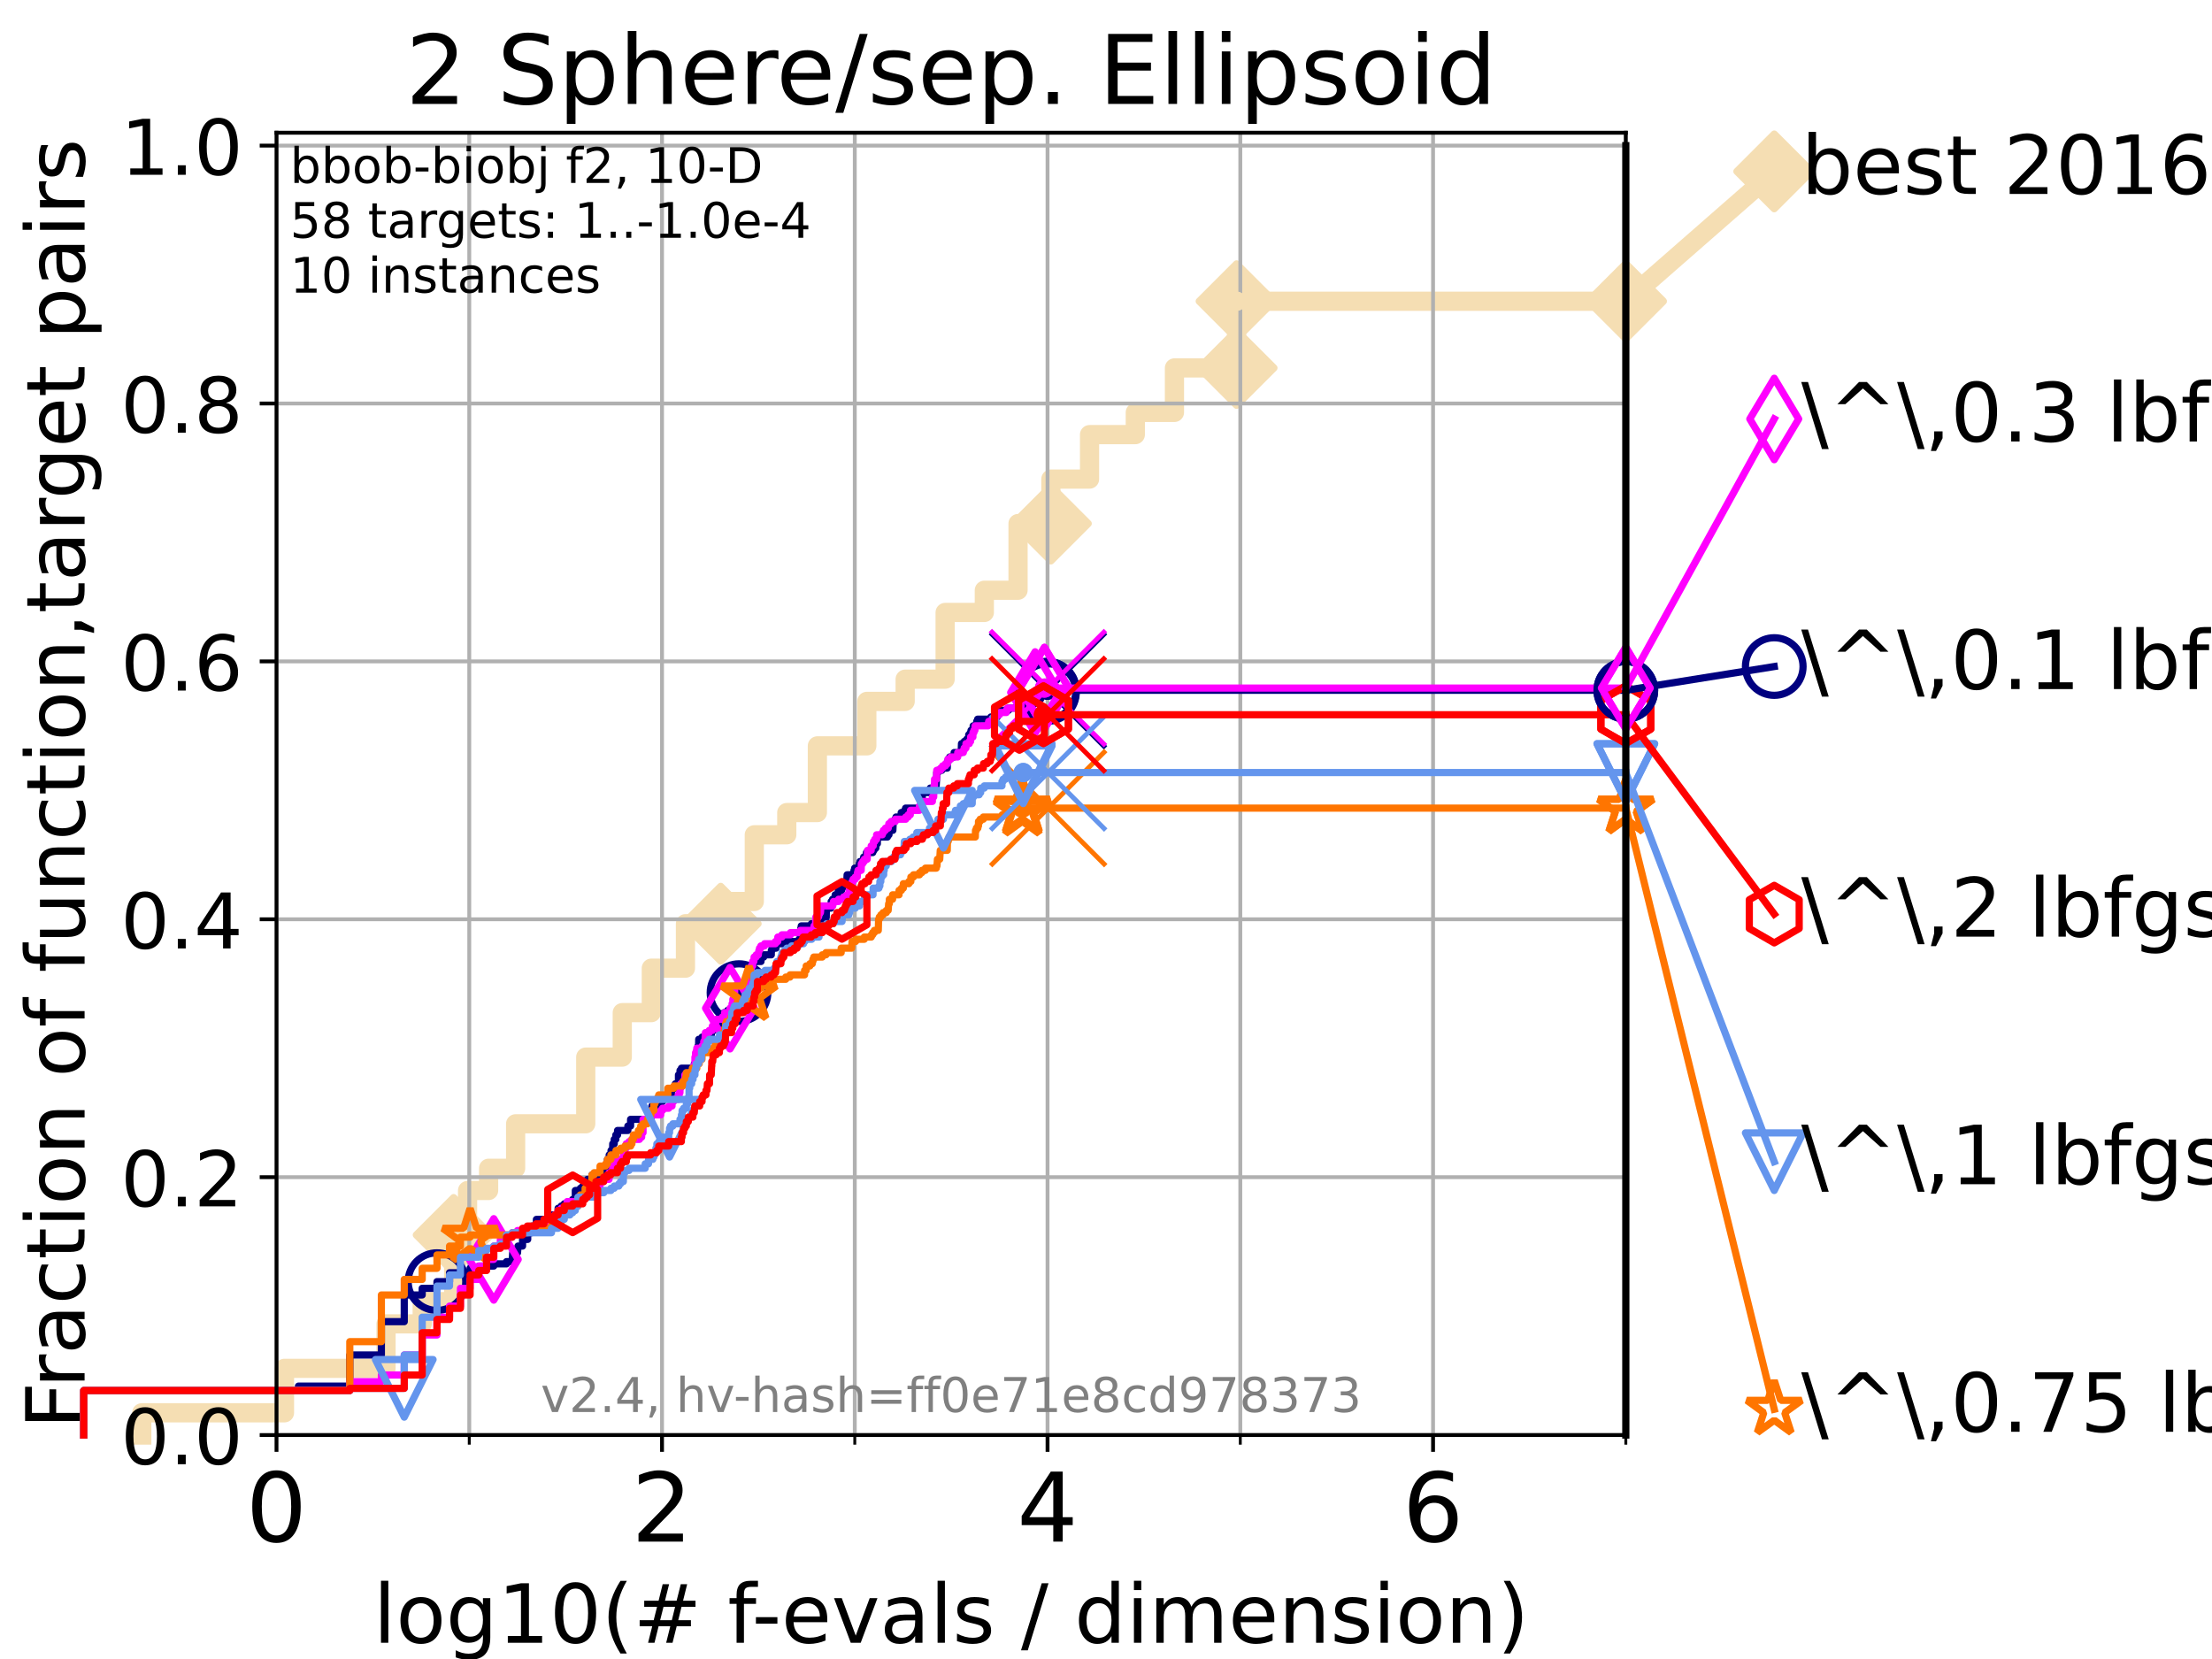 <?xml version="1.0" encoding="utf-8" standalone="no"?>
<!DOCTYPE svg PUBLIC "-//W3C//DTD SVG 1.1//EN"
  "http://www.w3.org/Graphics/SVG/1.1/DTD/svg11.dtd">
<!-- Created with matplotlib (https://matplotlib.org/) -->
<svg height="345.6pt" version="1.1" viewBox="0 0 460.8 345.6" width="460.8pt" xmlns="http://www.w3.org/2000/svg" xmlns:xlink="http://www.w3.org/1999/xlink">
 <defs>
  <style type="text/css">*{stroke-linecap:butt;stroke-linejoin:round;}</style>
 </defs>
 <g id="figure_1">
  <g id="patch_1">
   <path d="M 0 345.6 
L 460.8 345.6 
L 460.8 0 
L 0 0 
z
" style="fill:#ffffff;"/>
  </g>
  <g id="axes_1">
   <g id="patch_2">
    <path d="M 57.6 298.944 
L 338.688 298.944 
L 338.688 27.648 
L 57.6 27.648 
z
" style="fill:#ffffff;"/>
   </g>
   <g id="line2d_1">
    <path d="M 29.533 298.944 
L 29.533 294.313 
L 59.262 294.313 
L 59.262 285.05 
L 80.416 285.05 
L 80.416 275.788 
L 87.952 275.788 
L 87.952 271.157 
L 94.506 271.157 
L 94.506 257.263 
L 97.403 257.263 
L 97.403 248.001 
L 101.786 248.001 
L 101.786 243.37 
L 107.415 243.37 
L 107.415 234.107 
L 122.018 234.107 
L 122.018 220.214 
L 129.63 220.214 
L 129.63 210.951 
L 135.682 210.951 
L 135.682 201.689 
L 142.792 201.689 
L 142.792 192.426 
L 150.138 192.426 
L 150.138 187.795 
L 157.134 187.795 
L 157.134 173.901 
L 163.899 173.901 
L 163.899 169.27 
L 170.275 169.27 
L 170.275 155.377 
L 180.575 155.377 
L 180.575 146.114 
L 188.562 146.114 
L 188.562 141.483 
L 196.89 141.483 
L 196.89 127.589 
L 205.054 127.589 
L 205.054 122.958 
L 212.077 122.958 
L 212.077 109.065 
L 218.916 109.065 
L 218.916 99.802 
L 226.972 99.802 
L 226.972 90.54 
L 236.506 90.54 
L 236.506 85.909 
L 244.661 85.909 
L 244.661 76.646 
L 257.601 76.646 
L 257.601 62.753 
L 338.688 62.753 
" style="fill:none;stroke:#f5deb3;stroke-linecap:square;stroke-width:4;"/>
   </g>
   <g id="line2d_2">
    <defs>
     <path d="M 0 7.778 
L 7.778 0 
L 0 -7.778 
L -7.778 0 
z
" id="mcf0447b1de" style="stroke:#f5deb3;stroke-linejoin:miter;stroke-width:1.5;"/>
    </defs>
    <g>
     <use style="fill:#f5deb3;stroke:#f5deb3;stroke-linejoin:miter;stroke-width:1.5;" x="94.506" xlink:href="#mcf0447b1de" y="257.263"/>
     <use style="fill:#f5deb3;stroke:#f5deb3;stroke-linejoin:miter;stroke-width:1.5;" x="150.138" xlink:href="#mcf0447b1de" y="192.426"/>
     <use style="fill:#f5deb3;stroke:#f5deb3;stroke-linejoin:miter;stroke-width:1.5;" x="218.916" xlink:href="#mcf0447b1de" y="109.065"/>
     <use style="fill:#f5deb3;stroke:#f5deb3;stroke-linejoin:miter;stroke-width:1.5;" x="257.601" xlink:href="#mcf0447b1de" y="76.646"/>
     <use style="fill:#f5deb3;stroke:#f5deb3;stroke-linejoin:miter;stroke-width:1.5;" x="257.601" xlink:href="#mcf0447b1de" y="62.753"/>
     <use style="fill:#f5deb3;stroke:#f5deb3;stroke-linejoin:miter;stroke-width:1.5;" x="338.688" xlink:href="#mcf0447b1de" y="62.753"/>
    </g>
   </g>
   <g id="line2d_3">
    <path style="fill:none;stroke:#f5deb3;stroke-linecap:square;stroke-width:4;"/>
    <g/>
   </g>
   <g id="line2d_4">
    <path d="M 338.688 62.753 
L 369.608 35.706 
" style="fill:none;stroke:#f5deb3;stroke-linecap:square;stroke-width:4;"/>
    <g>
     <use style="fill:#f5deb3;stroke:#f5deb3;stroke-linejoin:miter;stroke-width:1.5;" x="338.688" xlink:href="#mcf0447b1de" y="62.753"/>
     <use style="fill:#f5deb3;stroke:#f5deb3;stroke-linejoin:miter;stroke-width:1.5;" x="369.608" xlink:href="#mcf0447b1de" y="35.706"/>
    </g>
   </g>
   <g id="matplotlib.axis_1">
    <g id="xtick_1">
     <g id="line2d_5">
      <path clip-path="url(#pefae9dfa1f)" d="M 57.6 298.944 
L 57.6 27.648 
" style="fill:none;stroke:#b0b0b0;stroke-linecap:square;stroke-width:0.8;"/>
     </g>
     <g id="line2d_6">
      <defs>
       <path d="M 0 0 
L 0 3.5 
" id="m2aac433ffa" style="stroke:#000000;stroke-width:0.8;"/>
      </defs>
      <g>
       <use style="stroke:#000000;stroke-width:0.8;" x="57.6" xlink:href="#m2aac433ffa" y="298.944"/>
      </g>
     </g>
     <g id="text_1">
      <!-- 0 -->
      <g transform="translate(51.237 321.141)scale(0.2 -0.2)">
       <defs>
        <path d="M 31.781 66.406 
Q 24.172 66.406 20.328 58.906 
Q 16.5 51.422 16.5 36.375 
Q 16.5 21.391 20.328 13.891 
Q 24.172 6.391 31.781 6.391 
Q 39.453 6.391 43.281 13.891 
Q 47.125 21.391 47.125 36.375 
Q 47.125 51.422 43.281 58.906 
Q 39.453 66.406 31.781 66.406 
z
M 31.781 74.219 
Q 44.047 74.219 50.516 64.516 
Q 56.984 54.828 56.984 36.375 
Q 56.984 17.969 50.516 8.266 
Q 44.047 -1.422 31.781 -1.422 
Q 19.531 -1.422 13.062 8.266 
Q 6.594 17.969 6.594 36.375 
Q 6.594 54.828 13.062 64.516 
Q 19.531 74.219 31.781 74.219 
z
" id="DejaVuSans-48"/>
       </defs>
       <use xlink:href="#DejaVuSans-48"/>
      </g>
     </g>
    </g>
    <g id="xtick_2">
     <g id="line2d_7">
      <path clip-path="url(#pefae9dfa1f)" d="M 137.911 298.944 
L 137.911 27.648 
" style="fill:none;stroke:#b0b0b0;stroke-linecap:square;stroke-width:0.8;"/>
     </g>
     <g id="line2d_8">
      <g>
       <use style="stroke:#000000;stroke-width:0.8;" x="137.911" xlink:href="#m2aac433ffa" y="298.944"/>
      </g>
     </g>
     <g id="text_2">
      <!-- 2 -->
      <g transform="translate(131.548 321.141)scale(0.2 -0.2)">
       <defs>
        <path d="M 19.188 8.297 
L 53.609 8.297 
L 53.609 0 
L 7.328 0 
L 7.328 8.297 
Q 12.938 14.109 22.625 23.891 
Q 32.328 33.688 34.812 36.531 
Q 39.547 41.844 41.422 45.531 
Q 43.312 49.219 43.312 52.781 
Q 43.312 58.594 39.234 62.25 
Q 35.156 65.922 28.609 65.922 
Q 23.969 65.922 18.812 64.312 
Q 13.672 62.703 7.812 59.422 
L 7.812 69.391 
Q 13.766 71.781 18.938 73 
Q 24.125 74.219 28.422 74.219 
Q 39.75 74.219 46.484 68.547 
Q 53.219 62.891 53.219 53.422 
Q 53.219 48.922 51.531 44.891 
Q 49.859 40.875 45.406 35.406 
Q 44.188 33.984 37.641 27.219 
Q 31.109 20.453 19.188 8.297 
z
" id="DejaVuSans-50"/>
       </defs>
       <use xlink:href="#DejaVuSans-50"/>
      </g>
     </g>
    </g>
    <g id="xtick_3">
     <g id="line2d_9">
      <path clip-path="url(#pefae9dfa1f)" d="M 218.222 298.944 
L 218.222 27.648 
" style="fill:none;stroke:#b0b0b0;stroke-linecap:square;stroke-width:0.8;"/>
     </g>
     <g id="line2d_10">
      <g>
       <use style="stroke:#000000;stroke-width:0.8;" x="218.222" xlink:href="#m2aac433ffa" y="298.944"/>
      </g>
     </g>
     <g id="text_3">
      <!-- 4 -->
      <g transform="translate(211.859 321.141)scale(0.2 -0.2)">
       <defs>
        <path d="M 37.797 64.312 
L 12.891 25.391 
L 37.797 25.391 
z
M 35.203 72.906 
L 47.609 72.906 
L 47.609 25.391 
L 58.016 25.391 
L 58.016 17.188 
L 47.609 17.188 
L 47.609 0 
L 37.797 0 
L 37.797 17.188 
L 4.891 17.188 
L 4.891 26.703 
z
" id="DejaVuSans-52"/>
       </defs>
       <use xlink:href="#DejaVuSans-52"/>
      </g>
     </g>
    </g>
    <g id="xtick_4">
     <g id="line2d_11">
      <path clip-path="url(#pefae9dfa1f)" d="M 298.533 298.944 
L 298.533 27.648 
" style="fill:none;stroke:#b0b0b0;stroke-linecap:square;stroke-width:0.8;"/>
     </g>
     <g id="line2d_12">
      <g>
       <use style="stroke:#000000;stroke-width:0.8;" x="298.533" xlink:href="#m2aac433ffa" y="298.944"/>
      </g>
     </g>
     <g id="text_4">
      <!-- 6 -->
      <g transform="translate(292.17 321.141)scale(0.2 -0.2)">
       <defs>
        <path d="M 33.016 40.375 
Q 26.375 40.375 22.484 35.828 
Q 18.609 31.297 18.609 23.391 
Q 18.609 15.531 22.484 10.953 
Q 26.375 6.391 33.016 6.391 
Q 39.656 6.391 43.531 10.953 
Q 47.406 15.531 47.406 23.391 
Q 47.406 31.297 43.531 35.828 
Q 39.656 40.375 33.016 40.375 
z
M 52.594 71.297 
L 52.594 62.312 
Q 48.875 64.062 45.094 64.984 
Q 41.312 65.922 37.594 65.922 
Q 27.828 65.922 22.672 59.328 
Q 17.531 52.734 16.797 39.406 
Q 19.672 43.656 24.016 45.922 
Q 28.375 48.188 33.594 48.188 
Q 44.578 48.188 50.953 41.516 
Q 57.328 34.859 57.328 23.391 
Q 57.328 12.156 50.688 5.359 
Q 44.047 -1.422 33.016 -1.422 
Q 20.359 -1.422 13.672 8.266 
Q 6.984 17.969 6.984 36.375 
Q 6.984 53.656 15.188 63.938 
Q 23.391 74.219 37.203 74.219 
Q 40.922 74.219 44.703 73.484 
Q 48.484 72.75 52.594 71.297 
z
" id="DejaVuSans-54"/>
       </defs>
       <use xlink:href="#DejaVuSans-54"/>
      </g>
     </g>
    </g>
    <g id="xtick_5">
     <g id="line2d_13">
      <path clip-path="url(#pefae9dfa1f)" d="M 97.755 298.944 
L 97.755 27.648 
" style="fill:none;stroke:#b0b0b0;stroke-linecap:square;stroke-width:0.8;"/>
     </g>
     <g id="line2d_14">
      <defs>
       <path d="M 0 0 
L 0 2 
" id="me70075f32c" style="stroke:#000000;stroke-width:0.6;"/>
      </defs>
      <g>
       <use style="stroke:#000000;stroke-width:0.6;" x="97.755" xlink:href="#me70075f32c" y="298.944"/>
      </g>
     </g>
    </g>
    <g id="xtick_6">
     <g id="line2d_15">
      <path clip-path="url(#pefae9dfa1f)" d="M 178.066 298.944 
L 178.066 27.648 
" style="fill:none;stroke:#b0b0b0;stroke-linecap:square;stroke-width:0.8;"/>
     </g>
     <g id="line2d_16">
      <g>
       <use style="stroke:#000000;stroke-width:0.6;" x="178.066" xlink:href="#me70075f32c" y="298.944"/>
      </g>
     </g>
    </g>
    <g id="xtick_7">
     <g id="line2d_17">
      <path clip-path="url(#pefae9dfa1f)" d="M 258.377 298.944 
L 258.377 27.648 
" style="fill:none;stroke:#b0b0b0;stroke-linecap:square;stroke-width:0.8;"/>
     </g>
     <g id="line2d_18">
      <g>
       <use style="stroke:#000000;stroke-width:0.6;" x="258.377" xlink:href="#me70075f32c" y="298.944"/>
      </g>
     </g>
    </g>
    <g id="xtick_8">
     <g id="line2d_19">
      <path clip-path="url(#pefae9dfa1f)" d="M 338.688 298.944 
L 338.688 27.648 
" style="fill:none;stroke:#b0b0b0;stroke-linecap:square;stroke-width:0.8;"/>
     </g>
     <g id="line2d_20">
      <g>
       <use style="stroke:#000000;stroke-width:0.6;" x="338.688" xlink:href="#me70075f32c" y="298.944"/>
      </g>
     </g>
    </g>
    <g id="text_5">
     <!-- log10(# f-evals / dimension) -->
     <g transform="translate(77.764 342.218)scale(0.17 -0.17)">
      <defs>
       <path d="M 9.422 75.984 
L 18.406 75.984 
L 18.406 0 
L 9.422 0 
z
" id="DejaVuSans-108"/>
       <path d="M 30.609 48.391 
Q 23.391 48.391 19.188 42.75 
Q 14.984 37.109 14.984 27.297 
Q 14.984 17.484 19.156 11.844 
Q 23.344 6.203 30.609 6.203 
Q 37.797 6.203 41.984 11.859 
Q 46.188 17.531 46.188 27.297 
Q 46.188 37.016 41.984 42.703 
Q 37.797 48.391 30.609 48.391 
z
M 30.609 56 
Q 42.328 56 49.016 48.375 
Q 55.719 40.766 55.719 27.297 
Q 55.719 13.875 49.016 6.219 
Q 42.328 -1.422 30.609 -1.422 
Q 18.844 -1.422 12.172 6.219 
Q 5.516 13.875 5.516 27.297 
Q 5.516 40.766 12.172 48.375 
Q 18.844 56 30.609 56 
z
" id="DejaVuSans-111"/>
       <path d="M 45.406 27.984 
Q 45.406 37.75 41.375 43.109 
Q 37.359 48.484 30.078 48.484 
Q 22.859 48.484 18.828 43.109 
Q 14.797 37.75 14.797 27.984 
Q 14.797 18.266 18.828 12.891 
Q 22.859 7.516 30.078 7.516 
Q 37.359 7.516 41.375 12.891 
Q 45.406 18.266 45.406 27.984 
z
M 54.391 6.781 
Q 54.391 -7.172 48.188 -13.984 
Q 42 -20.797 29.203 -20.797 
Q 24.469 -20.797 20.266 -20.094 
Q 16.062 -19.391 12.109 -17.922 
L 12.109 -9.188 
Q 16.062 -11.328 19.922 -12.344 
Q 23.781 -13.375 27.781 -13.375 
Q 36.625 -13.375 41.016 -8.766 
Q 45.406 -4.156 45.406 5.172 
L 45.406 9.625 
Q 42.625 4.781 38.281 2.391 
Q 33.938 0 27.875 0 
Q 17.828 0 11.672 7.656 
Q 5.516 15.328 5.516 27.984 
Q 5.516 40.672 11.672 48.328 
Q 17.828 56 27.875 56 
Q 33.938 56 38.281 53.609 
Q 42.625 51.219 45.406 46.391 
L 45.406 54.688 
L 54.391 54.688 
z
" id="DejaVuSans-103"/>
       <path d="M 12.406 8.297 
L 28.516 8.297 
L 28.516 63.922 
L 10.984 60.406 
L 10.984 69.391 
L 28.422 72.906 
L 38.281 72.906 
L 38.281 8.297 
L 54.391 8.297 
L 54.391 0 
L 12.406 0 
z
" id="DejaVuSans-49"/>
       <path d="M 31 75.875 
Q 24.469 64.656 21.281 53.656 
Q 18.109 42.672 18.109 31.391 
Q 18.109 20.125 21.312 9.062 
Q 24.516 -2 31 -13.188 
L 23.188 -13.188 
Q 15.875 -1.703 12.234 9.375 
Q 8.594 20.453 8.594 31.391 
Q 8.594 42.281 12.203 53.312 
Q 15.828 64.359 23.188 75.875 
z
" id="DejaVuSans-40"/>
       <path d="M 51.125 44 
L 36.922 44 
L 32.812 27.688 
L 47.125 27.688 
z
M 43.797 71.781 
L 38.719 51.516 
L 52.984 51.516 
L 58.109 71.781 
L 65.922 71.781 
L 60.891 51.516 
L 76.125 51.516 
L 76.125 44 
L 58.984 44 
L 54.984 27.688 
L 70.516 27.688 
L 70.516 20.219 
L 53.078 20.219 
L 48 0 
L 40.188 0 
L 45.219 20.219 
L 30.906 20.219 
L 25.875 0 
L 18.016 0 
L 23.094 20.219 
L 7.719 20.219 
L 7.719 27.688 
L 24.906 27.688 
L 29 44 
L 13.281 44 
L 13.281 51.516 
L 30.906 51.516 
L 35.891 71.781 
z
" id="DejaVuSans-35"/>
       <path id="DejaVuSans-32"/>
       <path d="M 37.109 75.984 
L 37.109 68.5 
L 28.516 68.5 
Q 23.688 68.5 21.797 66.547 
Q 19.922 64.594 19.922 59.516 
L 19.922 54.688 
L 34.719 54.688 
L 34.719 47.703 
L 19.922 47.703 
L 19.922 0 
L 10.891 0 
L 10.891 47.703 
L 2.297 47.703 
L 2.297 54.688 
L 10.891 54.688 
L 10.891 58.5 
Q 10.891 67.625 15.141 71.797 
Q 19.391 75.984 28.609 75.984 
z
" id="DejaVuSans-102"/>
       <path d="M 4.891 31.391 
L 31.203 31.391 
L 31.203 23.391 
L 4.891 23.391 
z
" id="DejaVuSans-45"/>
       <path d="M 56.203 29.594 
L 56.203 25.203 
L 14.891 25.203 
Q 15.484 15.922 20.484 11.062 
Q 25.484 6.203 34.422 6.203 
Q 39.594 6.203 44.453 7.469 
Q 49.312 8.734 54.109 11.281 
L 54.109 2.781 
Q 49.266 0.734 44.188 -0.344 
Q 39.109 -1.422 33.891 -1.422 
Q 20.797 -1.422 13.156 6.188 
Q 5.516 13.812 5.516 26.812 
Q 5.516 40.234 12.766 48.109 
Q 20.016 56 32.328 56 
Q 43.359 56 49.781 48.891 
Q 56.203 41.797 56.203 29.594 
z
M 47.219 32.234 
Q 47.125 39.594 43.094 43.984 
Q 39.062 48.391 32.422 48.391 
Q 24.906 48.391 20.391 44.141 
Q 15.875 39.891 15.188 32.172 
z
" id="DejaVuSans-101"/>
       <path d="M 2.984 54.688 
L 12.5 54.688 
L 29.594 8.797 
L 46.688 54.688 
L 56.203 54.688 
L 35.688 0 
L 23.484 0 
z
" id="DejaVuSans-118"/>
       <path d="M 34.281 27.484 
Q 23.391 27.484 19.188 25 
Q 14.984 22.516 14.984 16.5 
Q 14.984 11.719 18.141 8.906 
Q 21.297 6.109 26.703 6.109 
Q 34.188 6.109 38.703 11.406 
Q 43.219 16.703 43.219 25.484 
L 43.219 27.484 
z
M 52.203 31.203 
L 52.203 0 
L 43.219 0 
L 43.219 8.297 
Q 40.141 3.328 35.547 0.953 
Q 30.953 -1.422 24.312 -1.422 
Q 15.922 -1.422 10.953 3.297 
Q 6 8.016 6 15.922 
Q 6 25.141 12.172 29.828 
Q 18.359 34.516 30.609 34.516 
L 43.219 34.516 
L 43.219 35.406 
Q 43.219 41.609 39.141 45 
Q 35.062 48.391 27.688 48.391 
Q 23 48.391 18.547 47.266 
Q 14.109 46.141 10.016 43.891 
L 10.016 52.203 
Q 14.938 54.109 19.578 55.047 
Q 24.219 56 28.609 56 
Q 40.484 56 46.344 49.844 
Q 52.203 43.703 52.203 31.203 
z
" id="DejaVuSans-97"/>
       <path d="M 44.281 53.078 
L 44.281 44.578 
Q 40.484 46.531 36.375 47.5 
Q 32.281 48.484 27.875 48.484 
Q 21.188 48.484 17.844 46.438 
Q 14.5 44.391 14.5 40.281 
Q 14.5 37.156 16.891 35.375 
Q 19.281 33.594 26.516 31.984 
L 29.594 31.297 
Q 39.156 29.25 43.188 25.516 
Q 47.219 21.781 47.219 15.094 
Q 47.219 7.469 41.188 3.016 
Q 35.156 -1.422 24.609 -1.422 
Q 20.219 -1.422 15.453 -0.562 
Q 10.688 0.297 5.422 2 
L 5.422 11.281 
Q 10.406 8.688 15.234 7.391 
Q 20.062 6.109 24.812 6.109 
Q 31.156 6.109 34.562 8.281 
Q 37.984 10.453 37.984 14.406 
Q 37.984 18.062 35.516 20.016 
Q 33.062 21.969 24.703 23.781 
L 21.578 24.516 
Q 13.234 26.266 9.516 29.906 
Q 5.812 33.547 5.812 39.891 
Q 5.812 47.609 11.281 51.797 
Q 16.75 56 26.812 56 
Q 31.781 56 36.172 55.266 
Q 40.578 54.547 44.281 53.078 
z
" id="DejaVuSans-115"/>
       <path d="M 25.391 72.906 
L 33.688 72.906 
L 8.297 -9.281 
L 0 -9.281 
z
" id="DejaVuSans-47"/>
       <path d="M 45.406 46.391 
L 45.406 75.984 
L 54.391 75.984 
L 54.391 0 
L 45.406 0 
L 45.406 8.203 
Q 42.578 3.328 38.25 0.953 
Q 33.938 -1.422 27.875 -1.422 
Q 17.969 -1.422 11.734 6.484 
Q 5.516 14.406 5.516 27.297 
Q 5.516 40.188 11.734 48.094 
Q 17.969 56 27.875 56 
Q 33.938 56 38.25 53.625 
Q 42.578 51.266 45.406 46.391 
z
M 14.797 27.297 
Q 14.797 17.391 18.875 11.75 
Q 22.953 6.109 30.078 6.109 
Q 37.203 6.109 41.297 11.75 
Q 45.406 17.391 45.406 27.297 
Q 45.406 37.203 41.297 42.844 
Q 37.203 48.484 30.078 48.484 
Q 22.953 48.484 18.875 42.844 
Q 14.797 37.203 14.797 27.297 
z
" id="DejaVuSans-100"/>
       <path d="M 9.422 54.688 
L 18.406 54.688 
L 18.406 0 
L 9.422 0 
z
M 9.422 75.984 
L 18.406 75.984 
L 18.406 64.594 
L 9.422 64.594 
z
" id="DejaVuSans-105"/>
       <path d="M 52 44.188 
Q 55.375 50.25 60.062 53.125 
Q 64.75 56 71.094 56 
Q 79.641 56 84.281 50.016 
Q 88.922 44.047 88.922 33.016 
L 88.922 0 
L 79.891 0 
L 79.891 32.719 
Q 79.891 40.578 77.094 44.375 
Q 74.312 48.188 68.609 48.188 
Q 61.625 48.188 57.562 43.547 
Q 53.516 38.922 53.516 30.906 
L 53.516 0 
L 44.484 0 
L 44.484 32.719 
Q 44.484 40.625 41.703 44.406 
Q 38.922 48.188 33.109 48.188 
Q 26.219 48.188 22.156 43.531 
Q 18.109 38.875 18.109 30.906 
L 18.109 0 
L 9.078 0 
L 9.078 54.688 
L 18.109 54.688 
L 18.109 46.188 
Q 21.188 51.219 25.484 53.609 
Q 29.781 56 35.688 56 
Q 41.656 56 45.828 52.969 
Q 50 49.953 52 44.188 
z
" id="DejaVuSans-109"/>
       <path d="M 54.891 33.016 
L 54.891 0 
L 45.906 0 
L 45.906 32.719 
Q 45.906 40.484 42.875 44.328 
Q 39.844 48.188 33.797 48.188 
Q 26.516 48.188 22.312 43.547 
Q 18.109 38.922 18.109 30.906 
L 18.109 0 
L 9.078 0 
L 9.078 54.688 
L 18.109 54.688 
L 18.109 46.188 
Q 21.344 51.125 25.703 53.562 
Q 30.078 56 35.797 56 
Q 45.219 56 50.047 50.172 
Q 54.891 44.344 54.891 33.016 
z
" id="DejaVuSans-110"/>
       <path d="M 8.016 75.875 
L 15.828 75.875 
Q 23.141 64.359 26.781 53.312 
Q 30.422 42.281 30.422 31.391 
Q 30.422 20.453 26.781 9.375 
Q 23.141 -1.703 15.828 -13.188 
L 8.016 -13.188 
Q 14.5 -2 17.703 9.062 
Q 20.906 20.125 20.906 31.391 
Q 20.906 42.672 17.703 53.656 
Q 14.5 64.656 8.016 75.875 
z
" id="DejaVuSans-41"/>
      </defs>
      <use xlink:href="#DejaVuSans-108"/>
      <use x="27.783" xlink:href="#DejaVuSans-111"/>
      <use x="88.965" xlink:href="#DejaVuSans-103"/>
      <use x="152.441" xlink:href="#DejaVuSans-49"/>
      <use x="216.064" xlink:href="#DejaVuSans-48"/>
      <use x="279.688" xlink:href="#DejaVuSans-40"/>
      <use x="318.701" xlink:href="#DejaVuSans-35"/>
      <use x="402.49" xlink:href="#DejaVuSans-32"/>
      <use x="434.277" xlink:href="#DejaVuSans-102"/>
      <use x="463.982" xlink:href="#DejaVuSans-45"/>
      <use x="500.066" xlink:href="#DejaVuSans-101"/>
      <use x="561.59" xlink:href="#DejaVuSans-118"/>
      <use x="620.77" xlink:href="#DejaVuSans-97"/>
      <use x="682.049" xlink:href="#DejaVuSans-108"/>
      <use x="709.832" xlink:href="#DejaVuSans-115"/>
      <use x="761.932" xlink:href="#DejaVuSans-32"/>
      <use x="793.719" xlink:href="#DejaVuSans-47"/>
      <use x="827.41" xlink:href="#DejaVuSans-32"/>
      <use x="859.197" xlink:href="#DejaVuSans-100"/>
      <use x="922.674" xlink:href="#DejaVuSans-105"/>
      <use x="950.457" xlink:href="#DejaVuSans-109"/>
      <use x="1047.869" xlink:href="#DejaVuSans-101"/>
      <use x="1109.393" xlink:href="#DejaVuSans-110"/>
      <use x="1172.771" xlink:href="#DejaVuSans-115"/>
      <use x="1224.871" xlink:href="#DejaVuSans-105"/>
      <use x="1252.654" xlink:href="#DejaVuSans-111"/>
      <use x="1313.836" xlink:href="#DejaVuSans-110"/>
      <use x="1377.215" xlink:href="#DejaVuSans-41"/>
     </g>
    </g>
   </g>
   <g id="matplotlib.axis_2">
    <g id="ytick_1">
     <g id="line2d_21">
      <path clip-path="url(#pefae9dfa1f)" d="M 57.6 298.944 
L 338.688 298.944 
" style="fill:none;stroke:#b0b0b0;stroke-linecap:square;stroke-width:0.8;"/>
     </g>
     <g id="line2d_22">
      <defs>
       <path d="M 0 0 
L -3.5 0 
" id="m537b2e4f6d" style="stroke:#000000;stroke-width:0.8;"/>
      </defs>
      <g>
       <use style="stroke:#000000;stroke-width:0.8;" x="57.6" xlink:href="#m537b2e4f6d" y="298.944"/>
      </g>
     </g>
     <g id="text_6">
      <!-- 0.0 -->
      <g transform="translate(25.155 305.023)scale(0.16 -0.16)">
       <defs>
        <path d="M 10.688 12.406 
L 21 12.406 
L 21 0 
L 10.688 0 
z
" id="DejaVuSans-46"/>
       </defs>
       <use xlink:href="#DejaVuSans-48"/>
       <use x="63.623" xlink:href="#DejaVuSans-46"/>
       <use x="95.41" xlink:href="#DejaVuSans-48"/>
      </g>
     </g>
    </g>
    <g id="ytick_2">
     <g id="line2d_23">
      <path clip-path="url(#pefae9dfa1f)" d="M 57.6 245.222 
L 338.688 245.222 
" style="fill:none;stroke:#b0b0b0;stroke-linecap:square;stroke-width:0.8;"/>
     </g>
     <g id="line2d_24">
      <g>
       <use style="stroke:#000000;stroke-width:0.8;" x="57.6" xlink:href="#m537b2e4f6d" y="245.222"/>
      </g>
     </g>
     <g id="text_7">
      <!-- 0.2 -->
      <g transform="translate(25.155 251.301)scale(0.16 -0.16)">
       <use xlink:href="#DejaVuSans-48"/>
       <use x="63.623" xlink:href="#DejaVuSans-46"/>
       <use x="95.41" xlink:href="#DejaVuSans-50"/>
      </g>
     </g>
    </g>
    <g id="ytick_3">
     <g id="line2d_25">
      <path clip-path="url(#pefae9dfa1f)" d="M 57.6 191.5 
L 338.688 191.5 
" style="fill:none;stroke:#b0b0b0;stroke-linecap:square;stroke-width:0.8;"/>
     </g>
     <g id="line2d_26">
      <g>
       <use style="stroke:#000000;stroke-width:0.8;" x="57.6" xlink:href="#m537b2e4f6d" y="191.5"/>
      </g>
     </g>
     <g id="text_8">
      <!-- 0.4 -->
      <g transform="translate(25.155 197.579)scale(0.16 -0.16)">
       <use xlink:href="#DejaVuSans-48"/>
       <use x="63.623" xlink:href="#DejaVuSans-46"/>
       <use x="95.41" xlink:href="#DejaVuSans-52"/>
      </g>
     </g>
    </g>
    <g id="ytick_4">
     <g id="line2d_27">
      <path clip-path="url(#pefae9dfa1f)" d="M 57.6 137.778 
L 338.688 137.778 
" style="fill:none;stroke:#b0b0b0;stroke-linecap:square;stroke-width:0.8;"/>
     </g>
     <g id="line2d_28">
      <g>
       <use style="stroke:#000000;stroke-width:0.8;" x="57.6" xlink:href="#m537b2e4f6d" y="137.778"/>
      </g>
     </g>
     <g id="text_9">
      <!-- 0.6 -->
      <g transform="translate(25.155 143.857)scale(0.16 -0.16)">
       <use xlink:href="#DejaVuSans-48"/>
       <use x="63.623" xlink:href="#DejaVuSans-46"/>
       <use x="95.41" xlink:href="#DejaVuSans-54"/>
      </g>
     </g>
    </g>
    <g id="ytick_5">
     <g id="line2d_29">
      <path clip-path="url(#pefae9dfa1f)" d="M 57.6 84.056 
L 338.688 84.056 
" style="fill:none;stroke:#b0b0b0;stroke-linecap:square;stroke-width:0.8;"/>
     </g>
     <g id="line2d_30">
      <g>
       <use style="stroke:#000000;stroke-width:0.8;" x="57.6" xlink:href="#m537b2e4f6d" y="84.056"/>
      </g>
     </g>
     <g id="text_10">
      <!-- 0.8 -->
      <g transform="translate(25.155 90.135)scale(0.16 -0.16)">
       <defs>
        <path d="M 31.781 34.625 
Q 24.75 34.625 20.719 30.859 
Q 16.703 27.094 16.703 20.516 
Q 16.703 13.922 20.719 10.156 
Q 24.75 6.391 31.781 6.391 
Q 38.812 6.391 42.859 10.172 
Q 46.922 13.969 46.922 20.516 
Q 46.922 27.094 42.891 30.859 
Q 38.875 34.625 31.781 34.625 
z
M 21.922 38.812 
Q 15.578 40.375 12.031 44.719 
Q 8.5 49.078 8.5 55.328 
Q 8.5 64.062 14.719 69.141 
Q 20.953 74.219 31.781 74.219 
Q 42.672 74.219 48.875 69.141 
Q 55.078 64.062 55.078 55.328 
Q 55.078 49.078 51.531 44.719 
Q 48 40.375 41.703 38.812 
Q 48.828 37.156 52.797 32.312 
Q 56.781 27.484 56.781 20.516 
Q 56.781 9.906 50.312 4.234 
Q 43.844 -1.422 31.781 -1.422 
Q 19.734 -1.422 13.25 4.234 
Q 6.781 9.906 6.781 20.516 
Q 6.781 27.484 10.781 32.312 
Q 14.797 37.156 21.922 38.812 
z
M 18.312 54.391 
Q 18.312 48.734 21.844 45.562 
Q 25.391 42.391 31.781 42.391 
Q 38.141 42.391 41.719 45.562 
Q 45.312 48.734 45.312 54.391 
Q 45.312 60.062 41.719 63.234 
Q 38.141 66.406 31.781 66.406 
Q 25.391 66.406 21.844 63.234 
Q 18.312 60.062 18.312 54.391 
z
" id="DejaVuSans-56"/>
       </defs>
       <use xlink:href="#DejaVuSans-48"/>
       <use x="63.623" xlink:href="#DejaVuSans-46"/>
       <use x="95.41" xlink:href="#DejaVuSans-56"/>
      </g>
     </g>
    </g>
    <g id="ytick_6">
     <g id="line2d_31">
      <path clip-path="url(#pefae9dfa1f)" d="M 57.6 30.334 
L 338.688 30.334 
" style="fill:none;stroke:#b0b0b0;stroke-linecap:square;stroke-width:0.8;"/>
     </g>
     <g id="line2d_32">
      <g>
       <use style="stroke:#000000;stroke-width:0.8;" x="57.6" xlink:href="#m537b2e4f6d" y="30.334"/>
      </g>
     </g>
     <g id="text_11">
      <!-- 1.0 -->
      <g transform="translate(25.155 36.413)scale(0.16 -0.16)">
       <use xlink:href="#DejaVuSans-49"/>
       <use x="63.623" xlink:href="#DejaVuSans-46"/>
       <use x="95.41" xlink:href="#DejaVuSans-48"/>
      </g>
     </g>
    </g>
    <g id="text_12">
     <!-- Fraction of function,target pairs -->
     <g transform="translate(17.62 297.681)rotate(-90)scale(0.17 -0.17)">
      <defs>
       <path d="M 9.812 72.906 
L 51.703 72.906 
L 51.703 64.594 
L 19.672 64.594 
L 19.672 43.109 
L 48.578 43.109 
L 48.578 34.812 
L 19.672 34.812 
L 19.672 0 
L 9.812 0 
z
" id="DejaVuSans-70"/>
       <path d="M 41.109 46.297 
Q 39.594 47.172 37.812 47.578 
Q 36.031 48 33.891 48 
Q 26.266 48 22.188 43.047 
Q 18.109 38.094 18.109 28.812 
L 18.109 0 
L 9.078 0 
L 9.078 54.688 
L 18.109 54.688 
L 18.109 46.188 
Q 20.953 51.172 25.484 53.578 
Q 30.031 56 36.531 56 
Q 37.453 56 38.578 55.875 
Q 39.703 55.766 41.062 55.516 
z
" id="DejaVuSans-114"/>
       <path d="M 48.781 52.594 
L 48.781 44.188 
Q 44.969 46.297 41.141 47.344 
Q 37.312 48.391 33.406 48.391 
Q 24.656 48.391 19.812 42.844 
Q 14.984 37.312 14.984 27.297 
Q 14.984 17.281 19.812 11.734 
Q 24.656 6.203 33.406 6.203 
Q 37.312 6.203 41.141 7.25 
Q 44.969 8.297 48.781 10.406 
L 48.781 2.094 
Q 45.016 0.344 40.984 -0.531 
Q 36.969 -1.422 32.422 -1.422 
Q 20.062 -1.422 12.781 6.344 
Q 5.516 14.109 5.516 27.297 
Q 5.516 40.672 12.859 48.328 
Q 20.219 56 33.016 56 
Q 37.156 56 41.109 55.141 
Q 45.062 54.297 48.781 52.594 
z
" id="DejaVuSans-99"/>
       <path d="M 18.312 70.219 
L 18.312 54.688 
L 36.812 54.688 
L 36.812 47.703 
L 18.312 47.703 
L 18.312 18.016 
Q 18.312 11.328 20.141 9.422 
Q 21.969 7.516 27.594 7.516 
L 36.812 7.516 
L 36.812 0 
L 27.594 0 
Q 17.188 0 13.234 3.875 
Q 9.281 7.766 9.281 18.016 
L 9.281 47.703 
L 2.688 47.703 
L 2.688 54.688 
L 9.281 54.688 
L 9.281 70.219 
z
" id="DejaVuSans-116"/>
       <path d="M 8.5 21.578 
L 8.5 54.688 
L 17.484 54.688 
L 17.484 21.922 
Q 17.484 14.156 20.5 10.266 
Q 23.531 6.391 29.594 6.391 
Q 36.859 6.391 41.078 11.031 
Q 45.312 15.672 45.312 23.688 
L 45.312 54.688 
L 54.297 54.688 
L 54.297 0 
L 45.312 0 
L 45.312 8.406 
Q 42.047 3.422 37.719 1 
Q 33.406 -1.422 27.688 -1.422 
Q 18.266 -1.422 13.375 4.438 
Q 8.5 10.297 8.5 21.578 
z
M 31.109 56 
z
" id="DejaVuSans-117"/>
       <path d="M 11.719 12.406 
L 22.016 12.406 
L 22.016 4 
L 14.016 -11.625 
L 7.719 -11.625 
L 11.719 4 
z
" id="DejaVuSans-44"/>
       <path d="M 18.109 8.203 
L 18.109 -20.797 
L 9.078 -20.797 
L 9.078 54.688 
L 18.109 54.688 
L 18.109 46.391 
Q 20.953 51.266 25.266 53.625 
Q 29.594 56 35.594 56 
Q 45.562 56 51.781 48.094 
Q 58.016 40.188 58.016 27.297 
Q 58.016 14.406 51.781 6.484 
Q 45.562 -1.422 35.594 -1.422 
Q 29.594 -1.422 25.266 0.953 
Q 20.953 3.328 18.109 8.203 
z
M 48.688 27.297 
Q 48.688 37.203 44.609 42.844 
Q 40.531 48.484 33.406 48.484 
Q 26.266 48.484 22.188 42.844 
Q 18.109 37.203 18.109 27.297 
Q 18.109 17.391 22.188 11.75 
Q 26.266 6.109 33.406 6.109 
Q 40.531 6.109 44.609 11.75 
Q 48.688 17.391 48.688 27.297 
z
" id="DejaVuSans-112"/>
      </defs>
      <use xlink:href="#DejaVuSans-70"/>
      <use x="50.27" xlink:href="#DejaVuSans-114"/>
      <use x="91.383" xlink:href="#DejaVuSans-97"/>
      <use x="152.662" xlink:href="#DejaVuSans-99"/>
      <use x="207.643" xlink:href="#DejaVuSans-116"/>
      <use x="246.852" xlink:href="#DejaVuSans-105"/>
      <use x="274.635" xlink:href="#DejaVuSans-111"/>
      <use x="335.816" xlink:href="#DejaVuSans-110"/>
      <use x="399.195" xlink:href="#DejaVuSans-32"/>
      <use x="430.982" xlink:href="#DejaVuSans-111"/>
      <use x="492.164" xlink:href="#DejaVuSans-102"/>
      <use x="527.369" xlink:href="#DejaVuSans-32"/>
      <use x="559.156" xlink:href="#DejaVuSans-102"/>
      <use x="594.361" xlink:href="#DejaVuSans-117"/>
      <use x="657.74" xlink:href="#DejaVuSans-110"/>
      <use x="721.119" xlink:href="#DejaVuSans-99"/>
      <use x="776.1" xlink:href="#DejaVuSans-116"/>
      <use x="815.309" xlink:href="#DejaVuSans-105"/>
      <use x="843.092" xlink:href="#DejaVuSans-111"/>
      <use x="904.273" xlink:href="#DejaVuSans-110"/>
      <use x="967.652" xlink:href="#DejaVuSans-44"/>
      <use x="999.439" xlink:href="#DejaVuSans-116"/>
      <use x="1038.648" xlink:href="#DejaVuSans-97"/>
      <use x="1099.928" xlink:href="#DejaVuSans-114"/>
      <use x="1139.291" xlink:href="#DejaVuSans-103"/>
      <use x="1202.768" xlink:href="#DejaVuSans-101"/>
      <use x="1264.291" xlink:href="#DejaVuSans-116"/>
      <use x="1303.5" xlink:href="#DejaVuSans-32"/>
      <use x="1335.287" xlink:href="#DejaVuSans-112"/>
      <use x="1398.764" xlink:href="#DejaVuSans-97"/>
      <use x="1460.043" xlink:href="#DejaVuSans-105"/>
      <use x="1487.826" xlink:href="#DejaVuSans-114"/>
      <use x="1528.939" xlink:href="#DejaVuSans-115"/>
     </g>
    </g>
   </g>
   <g id="line2d_33">
    <defs>
     <path d="M 0 1.5 
C 0.398 1.5 0.779 1.342 1.061 1.061 
C 1.342 0.779 1.5 0.398 1.5 0 
C 1.5 -0.398 1.342 -0.779 1.061 -1.061 
C 0.779 -1.342 0.398 -1.5 0 -1.5 
C -0.398 -1.5 -0.779 -1.342 -1.061 -1.061 
C -1.342 -0.779 -1.5 -0.398 -1.5 0 
C -1.5 0.398 -1.342 0.779 -1.061 1.061 
C -0.779 1.342 -0.398 1.5 0 1.5 
z
" id="maee46e729e" style="stroke:#f5deb3;"/>
    </defs>
    <g>
     <use style="fill:#f5deb3;stroke:#f5deb3;" x="257.601" xlink:href="#maee46e729e" y="62.753"/>
     <use style="fill:#f5deb3;stroke:#f5deb3;" x="257.601" xlink:href="#maee46e729e" y="62.753"/>
    </g>
   </g>
   <g id="line2d_34">
    <defs>
     <path d="M 0 1.5 
C 0.398 1.5 0.779 1.342 1.061 1.061 
C 1.342 0.779 1.5 0.398 1.5 0 
C 1.5 -0.398 1.342 -0.779 1.061 -1.061 
C 0.779 -1.342 0.398 -1.5 0 -1.5 
C -0.398 -1.5 -0.779 -1.342 -1.061 -1.061 
C -1.342 -0.779 -1.5 -0.398 -1.5 0 
C -1.5 0.398 -1.342 0.779 -1.061 1.061 
C -0.779 1.342 -0.398 1.5 0 1.5 
z
" id="m50ae555283" style="stroke:#000080;"/>
    </defs>
    <g>
     <use style="fill:#000080;stroke:#000080;" x="218.19" xlink:href="#m50ae555283" y="143.799"/>
     <use style="fill:#000080;stroke:#000080;" x="218.19" xlink:href="#m50ae555283" y="143.799"/>
    </g>
   </g>
   <g id="line2d_35">
    <path d="M 17.445 298.944 
L 17.445 289.682 
L 62.175 289.682 
L 62.175 288.755 
L 72.868 288.755 
L 72.868 282.272 
L 79.447 282.272 
L 79.447 275.325 
L 84.213 275.325 
L 84.213 269.767 
L 87.952 269.767 
L 87.952 268.378 
L 91.03 268.378 
L 91.03 266.989 
L 93.645 266.989 
L 93.645 265.136 
L 97.929 265.136 
L 97.929 264.21 
L 99.732 264.21 
L 99.732 263.747 
L 102.859 263.747 
L 102.859 263.284 
L 105.51 263.284 
L 105.51 262.821 
L 106.699 262.821 
L 106.803 260.968 
L 107.811 260.968 
L 107.909 259.579 
L 108.857 259.579 
L 108.857 258.189 
L 109.93 258.189 
L 109.93 256.8 
L 110.777 256.8 
L 110.86 255.411 
L 111.742 255.411 
L 111.742 254.021 
L 114.148 254.021 
L 114.148 253.558 
L 114.882 253.558 
L 114.882 253.095 
L 116.263 253.095 
L 116.263 251.706 
L 116.914 251.706 
L 116.914 251.243 
L 117.542 251.243 
L 117.542 250.779 
L 118.734 250.779 
L 118.734 250.316 
L 119.301 250.316 
L 119.301 249.853 
L 119.85 249.853 
L 119.85 248.001 
L 120.899 248.001 
L 120.899 247.538 
L 121.4 247.538 
L 121.4 247.075 
L 121.931 247.075 
L 121.931 246.611 
L 122.362 246.611 
L 122.362 245.685 
L 123.314 245.685 
L 123.314 244.759 
L 125.788 244.759 
L 125.788 243.37 
L 126.168 243.37 
L 126.168 242.906 
L 126.54 242.906 
L 126.54 241.517 
L 126.905 241.517 
L 126.905 240.591 
L 127.262 240.591 
L 127.294 239.665 
L 127.611 239.665 
L 127.643 238.275 
L 127.954 238.275 
L 127.954 237.349 
L 128.291 237.349 
L 128.291 236.423 
L 128.65 236.423 
L 128.65 235.496 
L 130.796 235.496 
L 130.796 234.57 
L 131.364 234.57 
L 131.364 233.181 
L 135.582 233.181 
L 135.582 232.255 
L 135.78 232.255 
L 135.8 230.402 
L 137.253 230.402 
L 137.253 229.939 
L 137.451 229.939 
L 137.451 229.476 
L 138.033 229.476 
L 138.033 228.55 
L 139.14 228.55 
L 139.14 228.087 
L 139.856 228.087 
L 139.872 227.16 
L 140.027 227.16 
L 140.027 226.697 
L 140.694 226.697 
L 140.694 225.771 
L 141.336 225.771 
L 141.336 223.918 
L 141.662 223.918 
L 141.662 222.992 
L 141.955 222.992 
L 141.955 222.529 
L 144.641 222.529 
L 144.641 221.603 
L 144.9 221.603 
L 144.9 221.14 
L 145.028 221.14 
L 145.051 219.287 
L 145.178 219.287 
L 145.178 218.824 
L 145.407 218.824 
L 145.407 217.898 
L 145.531 217.898 
L 145.554 216.509 
L 146.249 216.509 
L 146.249 216.045 
L 147.868 216.045 
L 147.868 215.582 
L 148.19 215.582 
L 148.19 214.656 
L 148.715 214.656 
L 148.715 213.73 
L 150.207 213.73 
L 150.301 212.34 
L 150.674 212.34 
L 150.674 211.877 
L 150.841 211.877 
L 150.841 210.951 
L 151.574 210.951 
L 151.574 210.488 
L 152.871 210.488 
L 152.944 208.635 
L 153.01 208.635 
L 153.01 208.172 
L 153.488 208.172 
L 153.488 207.246 
L 153.736 207.246 
L 153.736 206.783 
L 153.953 206.783 
L 153.953 205.857 
L 154.181 205.857 
L 154.181 205.394 
L 155.278 205.394 
L 155.278 204.467 
L 156.449 204.467 
L 156.473 203.541 
L 156.64 203.541 
L 156.64 203.078 
L 156.842 203.078 
L 156.906 200.762 
L 157.035 200.762 
L 157.035 200.299 
L 158.53 200.299 
L 158.53 199.373 
L 159.093 199.373 
L 159.093 198.91 
L 160.675 198.91 
L 160.675 197.984 
L 160.831 197.984 
L 160.831 197.521 
L 161.659 197.521 
L 161.757 196.594 
L 163.685 196.594 
L 163.685 196.131 
L 166.456 196.131 
L 166.456 195.668 
L 166.713 195.668 
L 166.816 193.353 
L 166.915 193.353 
L 166.915 192.889 
L 169.029 192.889 
L 169.029 192.426 
L 171.165 192.426 
L 171.165 191.963 
L 172.007 191.963 
L 172.007 191.037 
L 172.125 191.037 
L 172.152 189.184 
L 173.082 189.184 
L 173.151 187.795 
L 173.433 187.795 
L 173.433 187.332 
L 173.982 187.332 
L 173.982 186.406 
L 174.637 186.406 
L 174.637 185.479 
L 175.328 185.479 
L 175.328 185.016 
L 175.529 185.016 
L 175.529 184.09 
L 176.377 184.09 
L 176.468 182.238 
L 177.765 182.238 
L 177.765 181.775 
L 177.905 181.775 
L 177.905 181.311 
L 178.035 181.311 
L 178.035 180.848 
L 178.997 180.848 
L 178.997 179.922 
L 179.161 179.922 
L 179.161 179.459 
L 179.872 179.459 
L 179.919 178.533 
L 180.481 178.533 
L 180.481 177.606 
L 181.815 177.606 
L 181.815 177.143 
L 182.066 177.143 
L 182.066 176.68 
L 182.446 176.68 
L 182.45 175.754 
L 182.769 175.754 
L 182.769 174.828 
L 182.886 174.828 
L 182.886 174.365 
L 184.871 174.365 
L 184.871 173.901 
L 185.187 173.901 
L 185.252 172.975 
L 186 172.975 
L 186.085 171.123 
L 186.433 171.123 
L 186.433 170.66 
L 186.653 170.66 
L 186.653 170.196 
L 187.733 170.196 
L 187.733 169.27 
L 188.453 169.27 
L 188.453 168.807 
L 188.652 168.807 
L 188.652 168.344 
L 191.922 168.344 
L 192.012 166.955 
L 192.081 166.955 
L 192.184 165.102 
L 193.558 165.102 
L 193.558 164.639 
L 193.794 164.639 
L 193.794 164.176 
L 194.565 164.176 
L 194.565 163.713 
L 195.02 163.713 
L 195.129 161.86 
L 195.136 161.86 
L 195.136 160.934 
L 195.402 160.934 
L 195.402 160.471 
L 196.199 160.471 
L 196.199 160.008 
L 197.328 160.008 
L 197.384 158.618 
L 197.543 158.618 
L 197.543 158.155 
L 197.841 158.155 
L 197.841 157.692 
L 198.762 157.692 
L 198.762 156.766 
L 200.23 156.766 
L 200.295 154.914 
L 200.87 154.914 
L 200.87 154.45 
L 201.39 154.45 
L 201.39 153.987 
L 201.799 153.987 
L 201.799 153.061 
L 202.131 153.061 
L 202.131 152.598 
L 202.287 152.598 
L 202.287 152.135 
L 202.711 152.135 
L 202.727 151.209 
L 203.459 151.209 
L 203.459 150.282 
L 203.654 150.282 
L 203.654 149.819 
L 206.422 149.819 
L 206.422 149.356 
L 207.749 149.356 
L 207.779 148.43 
L 208.119 148.43 
L 208.119 147.967 
L 210.109 147.967 
L 210.109 147.504 
L 211.836 147.504 
L 211.836 147.04 
L 213.224 147.04 
L 213.224 146.577 
L 215.723 146.577 
L 215.723 146.114 
L 215.861 146.114 
L 215.861 145.651 
L 216.777 145.651 
L 216.777 144.725 
L 218.122 144.725 
L 218.19 143.799 
L 338.688 143.799 
L 338.688 143.799 
" style="fill:none;stroke:#000080;stroke-linecap:square;stroke-width:1.5;"/>
   </g>
   <g id="line2d_36">
    <defs>
     <path d="M 0 6 
C 1.591 6 3.117 5.368 4.243 4.243 
C 5.368 3.117 6 1.591 6 0 
C 6 -1.591 5.368 -3.117 4.243 -4.243 
C 3.117 -5.368 1.591 -6 0 -6 
C -1.591 -6 -3.117 -5.368 -4.243 -4.243 
C -5.368 -3.117 -6 -1.591 -6 0 
C -6 1.591 -5.368 3.117 -4.243 4.243 
C -3.117 5.368 -1.591 6 0 6 
z
" id="mf95eaff751" style="stroke:#000080;stroke-width:1.5;"/>
    </defs>
    <g>
     <use style="fill-opacity:0;stroke:#000080;stroke-width:1.5;" x="91.03" xlink:href="#mf95eaff751" y="266.989"/>
     <use style="fill-opacity:0;stroke:#000080;stroke-width:1.5;" x="153.953" xlink:href="#mf95eaff751" y="206.783"/>
     <use style="fill-opacity:0;stroke:#000080;stroke-width:1.5;" x="218.19" xlink:href="#mf95eaff751" y="144.262"/>
     <use style="fill-opacity:0;stroke:#000080;stroke-width:1.5;" x="218.19" xlink:href="#mf95eaff751" y="143.799"/>
     <use style="fill-opacity:0;stroke:#000080;stroke-width:1.5;" x="218.19" xlink:href="#mf95eaff751" y="143.799"/>
     <use style="fill-opacity:0;stroke:#000080;stroke-width:1.5;" x="338.688" xlink:href="#mf95eaff751" y="143.799"/>
    </g>
   </g>
   <g id="line2d_37">
    <path style="fill:none;stroke:#000080;stroke-linecap:square;stroke-width:1.5;"/>
    <g/>
   </g>
   <g id="line2d_38">
    <path clip-path="url(#pefae9dfa1f)" d="M 218.31 143.799 
" style="fill:none;stroke:#000080;stroke-linecap:square;stroke-width:1.5;"/>
    <defs>
     <path d="M -12 12 
L 12 -12 
M -12 -12 
L 12 12 
" id="m7b6eadd60b" style="stroke:#000080;"/>
    </defs>
    <g clip-path="url(#pefae9dfa1f)">
     <use style="fill:#000080;stroke:#000080;" x="218.31" xlink:href="#m7b6eadd60b" y="143.799"/>
    </g>
   </g>
   <g id="line2d_39">
    <defs>
     <path d="M 0 1.5 
C 0.398 1.5 0.779 1.342 1.061 1.061 
C 1.342 0.779 1.5 0.398 1.5 0 
C 1.5 -0.398 1.342 -0.779 1.061 -1.061 
C 0.779 -1.342 0.398 -1.5 0 -1.5 
C -0.398 -1.5 -0.779 -1.342 -1.061 -1.061 
C -1.342 -0.779 -1.5 -0.398 -1.5 0 
C -1.5 0.398 -1.342 0.779 -1.061 1.061 
C -0.779 1.342 -0.398 1.5 0 1.5 
z
" id="m111137d5ec" style="stroke:#ff00ff;"/>
    </defs>
    <g>
     <use style="fill:#ff00ff;stroke:#ff00ff;" x="217.573" xlink:href="#m111137d5ec" y="143.336"/>
     <use style="fill:#ff00ff;stroke:#ff00ff;" x="217.573" xlink:href="#m111137d5ec" y="143.336"/>
    </g>
   </g>
   <g id="line2d_40">
    <path d="M 17.445 298.944 
L 17.445 289.682 
L 72.868 289.682 
L 72.868 287.829 
L 79.447 287.829 
L 79.447 286.44 
L 84.213 286.44 
L 84.213 282.272 
L 87.952 282.272 
L 87.952 278.104 
L 91.03 278.104 
L 91.03 274.399 
L 93.645 274.399 
L 93.645 272.083 
L 95.918 272.083 
L 95.918 268.378 
L 97.929 268.378 
L 97.929 266.526 
L 99.732 266.526 
L 99.732 263.747 
L 101.366 263.747 
L 101.366 262.357 
L 102.859 262.357 
L 102.859 259.579 
L 104.235 259.579 
L 104.235 258.189 
L 105.51 258.189 
L 105.51 257.726 
L 106.699 257.726 
L 106.699 256.8 
L 107.811 256.8 
L 107.811 256.337 
L 109.93 256.337 
L 109.93 255.874 
L 112.581 255.874 
L 112.581 255.411 
L 113.383 255.411 
L 113.383 254.948 
L 114.148 254.948 
L 114.148 254.484 
L 115.586 254.484 
L 115.586 253.095 
L 116.263 253.095 
L 116.263 252.169 
L 116.914 252.169 
L 116.914 251.706 
L 118.149 251.706 
L 118.149 250.316 
L 120.945 250.316 
L 120.945 249.39 
L 121.888 249.39 
L 121.888 248.927 
L 122.824 248.927 
L 122.824 248.464 
L 124.14 248.464 
L 124.14 248.001 
L 124.557 248.001 
L 124.557 247.538 
L 124.965 247.538 
L 125.002 246.148 
L 125.788 246.148 
L 125.788 245.685 
L 126.872 245.685 
L 126.905 244.296 
L 127.611 244.296 
L 127.611 242.906 
L 127.954 242.906 
L 127.954 241.517 
L 129.881 241.517 
L 129.909 239.665 
L 130.155 239.665 
L 130.155 239.201 
L 130.452 239.201 
L 130.452 238.275 
L 131.056 238.275 
L 131.056 237.812 
L 131.591 237.812 
L 131.591 237.349 
L 133.216 237.349 
L 133.216 236.886 
L 133.667 236.886 
L 133.667 235.96 
L 133.954 235.96 
L 133.954 233.181 
L 135.341 233.181 
L 135.341 232.255 
L 137.63 232.255 
L 137.63 231.328 
L 138.015 231.328 
L 138.015 230.865 
L 139.317 230.865 
L 139.317 230.402 
L 139.996 230.402 
L 139.996 229.476 
L 140.333 229.476 
L 140.333 229.013 
L 141.307 229.013 
L 141.307 228.087 
L 141.493 228.087 
L 141.493 227.623 
L 141.648 227.623 
L 141.648 226.697 
L 141.802 226.697 
L 141.802 225.771 
L 142.553 225.771 
L 142.553 224.845 
L 142.673 224.845 
L 142.673 223.918 
L 143.704 223.918 
L 143.704 223.455 
L 144.379 223.455 
L 144.379 222.529 
L 144.511 222.529 
L 144.511 222.066 
L 144.76 222.066 
L 144.771 220.214 
L 144.9 220.214 
L 144.9 219.287 
L 145.155 219.287 
L 145.155 218.361 
L 146.259 218.361 
L 146.259 217.898 
L 146.602 217.898 
L 146.602 216.972 
L 146.844 216.972 
L 146.948 215.119 
L 147.74 215.119 
L 147.74 214.656 
L 148.402 214.656 
L 148.402 213.73 
L 148.799 213.73 
L 148.799 212.804 
L 149.196 212.804 
L 149.196 212.34 
L 150.472 212.34 
L 150.472 211.877 
L 150.941 211.877 
L 150.941 210.951 
L 152.076 210.951 
L 152.076 210.025 
L 152.497 210.025 
L 152.497 209.099 
L 152.662 209.099 
L 152.662 208.172 
L 152.996 208.172 
L 153.084 205.394 
L 155.91 205.394 
L 155.966 203.541 
L 156.309 203.541 
L 156.376 202.152 
L 156.509 202.152 
L 156.509 201.226 
L 156.783 201.226 
L 156.783 200.299 
L 157.041 200.299 
L 157.093 199.373 
L 157.523 199.373 
L 157.523 198.91 
L 157.976 198.91 
L 158.086 197.984 
L 158.217 197.984 
L 158.217 197.521 
L 158.498 197.521 
L 158.498 197.057 
L 159.268 197.057 
L 159.268 196.594 
L 161.542 196.594 
L 161.542 196.131 
L 162.021 196.131 
L 162.03 195.205 
L 162.871 195.205 
L 162.871 194.742 
L 164.675 194.742 
L 164.675 194.279 
L 166.739 194.279 
L 166.739 193.816 
L 169.515 193.816 
L 169.571 192.889 
L 169.889 192.889 
L 169.95 191.037 
L 170.505 191.037 
L 170.505 190.111 
L 170.915 190.111 
L 171.02 188.721 
L 173.479 188.721 
L 173.479 188.258 
L 173.628 188.258 
L 173.628 187.795 
L 174.695 187.795 
L 174.695 187.332 
L 175.744 187.332 
L 175.744 186.869 
L 176.441 186.869 
L 176.441 186.406 
L 176.892 186.406 
L 176.892 185.479 
L 177.139 185.479 
L 177.139 185.016 
L 177.287 185.016 
L 177.287 184.09 
L 177.521 184.09 
L 177.521 183.627 
L 177.705 183.627 
L 177.705 183.164 
L 178.162 183.164 
L 178.162 182.701 
L 178.582 182.701 
L 178.631 181.775 
L 178.74 181.775 
L 178.74 181.311 
L 179.4 181.311 
L 179.436 179.922 
L 179.714 179.922 
L 179.714 179.459 
L 180.05 179.459 
L 180.05 178.996 
L 180.653 178.996 
L 180.719 177.143 
L 181.484 177.143 
L 181.484 176.217 
L 181.91 176.217 
L 181.962 175.291 
L 182.243 175.291 
L 182.243 174.828 
L 182.615 174.828 
L 182.615 173.901 
L 183.798 173.901 
L 183.798 173.438 
L 184.025 173.438 
L 184.025 172.975 
L 184.45 172.975 
L 184.45 172.512 
L 185.042 172.512 
L 185.042 172.049 
L 185.156 172.049 
L 185.156 171.586 
L 185.636 171.586 
L 185.636 171.123 
L 186.513 171.123 
L 186.513 170.66 
L 188.678 170.66 
L 188.678 170.196 
L 189.195 170.196 
L 189.195 169.733 
L 189.634 169.733 
L 189.672 168.807 
L 191.54 168.807 
L 191.54 167.881 
L 191.835 167.881 
L 191.835 166.955 
L 194.232 166.955 
L 194.232 166.028 
L 194.506 166.028 
L 194.566 163.713 
L 194.67 163.713 
L 194.687 162.323 
L 195.108 162.323 
L 195.136 160.471 
L 195.957 160.471 
L 195.957 160.008 
L 196.362 160.008 
L 196.362 159.545 
L 196.974 159.545 
L 196.974 159.082 
L 197.406 159.082 
L 197.457 158.155 
L 198.074 158.155 
L 198.074 157.692 
L 199.511 157.692 
L 199.511 156.766 
L 200.677 156.766 
L 200.677 156.303 
L 200.853 156.303 
L 200.853 155.84 
L 201.225 155.84 
L 201.225 154.914 
L 201.925 154.914 
L 201.925 154.45 
L 202.197 154.45 
L 202.197 153.524 
L 202.678 153.524 
L 202.678 152.598 
L 202.891 152.598 
L 202.891 152.135 
L 203.096 152.135 
L 203.134 151.209 
L 205.817 151.209 
L 205.817 150.745 
L 205.963 150.745 
L 205.963 150.282 
L 206.633 150.282 
L 206.633 149.819 
L 207.379 149.819 
L 207.379 149.356 
L 207.571 149.356 
L 207.571 148.893 
L 208.211 148.893 
L 208.211 148.43 
L 209.633 148.43 
L 209.633 147.967 
L 209.838 147.967 
L 209.838 147.504 
L 212.672 147.504 
L 212.781 146.114 
L 212.783 146.114 
L 212.812 145.188 
L 213.051 145.188 
L 213.051 144.725 
L 215.3 144.725 
L 215.3 144.262 
L 215.633 144.262 
L 215.633 143.799 
L 217.573 143.799 
L 217.573 143.336 
L 338.688 143.336 
L 338.688 143.336 
" style="fill:none;stroke:#ff00ff;stroke-linecap:square;stroke-width:1.5;"/>
   </g>
   <g id="line2d_41">
    <defs>
     <path d="M 0 8.485 
L 5.091 0 
L 0 -8.485 
L -5.091 0 
z
" id="maaeeab29d1" style="stroke:#ff00ff;stroke-linejoin:miter;stroke-width:1.5;"/>
    </defs>
    <g>
     <use style="fill-opacity:0;stroke:#ff00ff;stroke-linejoin:miter;stroke-width:1.5;" x="102.859" xlink:href="#maaeeab29d1" y="262.357"/>
     <use style="fill-opacity:0;stroke:#ff00ff;stroke-linejoin:miter;stroke-width:1.5;" x="152.076" xlink:href="#maaeeab29d1" y="210.025"/>
     <use style="fill-opacity:0;stroke:#ff00ff;stroke-linejoin:miter;stroke-width:1.5;" x="215.633" xlink:href="#maaeeab29d1" y="144.262"/>
     <use style="fill-opacity:0;stroke:#ff00ff;stroke-linejoin:miter;stroke-width:1.5;" x="217.573" xlink:href="#maaeeab29d1" y="143.336"/>
     <use style="fill-opacity:0;stroke:#ff00ff;stroke-linejoin:miter;stroke-width:1.5;" x="217.573" xlink:href="#maaeeab29d1" y="143.336"/>
     <use style="fill-opacity:0;stroke:#ff00ff;stroke-linejoin:miter;stroke-width:1.5;" x="338.688" xlink:href="#maaeeab29d1" y="143.336"/>
    </g>
   </g>
   <g id="line2d_42">
    <path style="fill:none;stroke:#ff00ff;stroke-linecap:square;stroke-width:1.5;"/>
    <g/>
   </g>
   <g id="line2d_43">
    <path clip-path="url(#pefae9dfa1f)" d="M 218.301 143.336 
" style="fill:none;stroke:#ff00ff;stroke-linecap:square;stroke-width:1.5;"/>
    <defs>
     <path d="M -12 12 
L 12 -12 
M -12 -12 
L 12 12 
" id="m8d66a2e0e2" style="stroke:#ff00ff;"/>
    </defs>
    <g clip-path="url(#pefae9dfa1f)">
     <use style="fill:#ff00ff;stroke:#ff00ff;" x="218.301" xlink:href="#m8d66a2e0e2" y="143.336"/>
    </g>
   </g>
   <g id="line2d_44">
    <defs>
     <path d="M 0 1.5 
C 0.398 1.5 0.779 1.342 1.061 1.061 
C 1.342 0.779 1.5 0.398 1.5 0 
C 1.5 -0.398 1.342 -0.779 1.061 -1.061 
C 0.779 -1.342 0.398 -1.5 0 -1.5 
C -0.398 -1.5 -0.779 -1.342 -1.061 -1.061 
C -1.342 -0.779 -1.5 -0.398 -1.5 0 
C -1.5 0.398 -1.342 0.779 -1.061 1.061 
C -0.779 1.342 -0.398 1.5 0 1.5 
z
" id="mf4665bd015" style="stroke:#ff7500;"/>
    </defs>
    <g>
     <use style="fill:#ff7500;stroke:#ff7500;" x="212.972" xlink:href="#mf4665bd015" y="168.344"/>
     <use style="fill:#ff7500;stroke:#ff7500;" x="212.972" xlink:href="#mf4665bd015" y="168.344"/>
    </g>
   </g>
   <g id="line2d_45">
    <path d="M 17.445 298.944 
L 17.445 289.682 
L 72.868 289.682 
L 72.868 279.493 
L 79.447 279.493 
L 79.447 269.767 
L 84.213 269.767 
L 84.213 266.526 
L 87.952 266.526 
L 87.952 264.21 
L 91.03 264.21 
L 91.03 261.431 
L 93.645 261.431 
L 93.645 259.579 
L 95.918 259.579 
L 95.918 257.726 
L 97.929 257.726 
L 97.929 257.263 
L 106.803 257.263 
L 106.803 256.8 
L 109.93 256.8 
L 109.93 256.337 
L 114.148 256.337 
L 114.148 255.874 
L 114.947 255.874 
L 114.947 254.948 
L 115.649 254.948 
L 115.649 254.484 
L 116.914 254.484 
L 116.972 253.558 
L 117.542 253.558 
L 117.598 252.169 
L 118.787 252.169 
L 118.787 251.706 
L 119.301 251.706 
L 119.301 251.243 
L 120.43 251.243 
L 120.43 250.316 
L 120.899 250.316 
L 120.899 248.927 
L 121.888 248.927 
L 121.888 247.538 
L 122.865 247.538 
L 122.865 246.611 
L 123.274 246.611 
L 123.314 244.759 
L 123.751 244.759 
L 123.751 244.296 
L 125.002 244.296 
L 125.002 242.906 
L 126.168 242.906 
L 126.168 242.443 
L 126.54 242.443 
L 126.54 241.517 
L 127.262 241.517 
L 127.262 240.591 
L 128.321 240.591 
L 128.321 239.665 
L 129.291 239.665 
L 129.291 239.201 
L 130.182 239.201 
L 130.182 238.738 
L 131.389 238.738 
L 131.389 238.275 
L 131.641 238.275 
L 131.641 237.349 
L 131.938 237.349 
L 131.938 236.423 
L 132.987 236.423 
L 132.987 235.496 
L 133.466 235.496 
L 133.466 234.57 
L 133.954 234.57 
L 133.954 234.107 
L 134.891 234.107 
L 134.891 233.181 
L 135.159 233.181 
L 135.159 232.255 
L 135.602 232.255 
L 135.602 231.328 
L 136.209 231.328 
L 136.209 229.939 
L 136.419 229.939 
L 136.419 229.476 
L 136.627 229.476 
L 136.627 229.013 
L 137.053 229.013 
L 137.053 228.55 
L 137.235 228.55 
L 137.235 228.087 
L 139.123 228.087 
L 139.123 226.697 
L 140.379 226.697 
L 140.379 226.234 
L 142.243 226.234 
L 142.243 225.308 
L 142.832 225.308 
L 142.832 224.382 
L 142.963 224.382 
L 142.963 223.455 
L 144.221 223.455 
L 144.221 222.529 
L 145.155 222.529 
L 145.155 221.603 
L 145.666 221.603 
L 145.666 220.677 
L 146.238 220.677 
L 146.27 219.287 
L 148.478 219.287 
L 148.478 218.361 
L 148.994 218.361 
L 148.994 217.435 
L 149.718 217.435 
L 149.718 216.509 
L 149.99 216.509 
L 149.99 216.045 
L 150.649 216.045 
L 150.649 215.119 
L 150.966 215.119 
L 150.966 214.193 
L 151.146 214.193 
L 151.146 213.267 
L 151.325 213.267 
L 151.325 212.804 
L 152.246 212.804 
L 152.246 211.877 
L 153.236 211.877 
L 153.236 211.414 
L 153.467 211.414 
L 153.467 210.951 
L 154.5 210.951 
L 154.5 210.025 
L 155.2 210.025 
L 155.271 208.635 
L 155.698 208.635 
L 155.698 207.709 
L 155.966 207.709 
L 156.04 206.783 
L 157.347 206.783 
L 157.347 206.32 
L 157.915 206.32 
L 157.915 205.857 
L 158.53 205.857 
L 158.53 204.931 
L 160.356 204.931 
L 160.356 204.004 
L 163.689 204.004 
L 163.689 203.541 
L 164.577 203.541 
L 164.577 203.078 
L 167.609 203.078 
L 167.609 202.152 
L 167.945 202.152 
L 167.945 201.226 
L 168.716 201.226 
L 168.716 200.762 
L 169.213 200.762 
L 169.213 200.299 
L 169.334 200.299 
L 169.334 199.836 
L 169.529 199.836 
L 169.529 199.373 
L 171.289 199.373 
L 171.289 198.91 
L 172.062 198.91 
L 172.062 198.447 
L 175.232 198.447 
L 175.232 197.521 
L 177.423 197.521 
L 177.492 196.131 
L 178.243 196.131 
L 178.243 195.668 
L 180.043 195.668 
L 180.043 195.205 
L 181.507 195.205 
L 181.507 194.742 
L 181.792 194.742 
L 181.792 194.279 
L 182.144 194.279 
L 182.144 193.816 
L 182.965 193.816 
L 183.03 191.5 
L 183.175 191.5 
L 183.175 191.037 
L 183.503 191.037 
L 183.503 190.574 
L 183.959 190.574 
L 183.959 190.111 
L 184.637 190.111 
L 184.637 189.648 
L 185.022 189.648 
L 185.121 188.258 
L 185.265 188.258 
L 185.265 187.332 
L 185.943 187.332 
L 185.943 186.406 
L 187.286 186.406 
L 187.286 185.479 
L 187.789 185.479 
L 187.789 185.016 
L 188.178 185.016 
L 188.178 184.09 
L 189.337 184.09 
L 189.337 183.627 
L 189.748 183.627 
L 189.748 182.701 
L 190.285 182.701 
L 190.285 182.238 
L 191.554 182.238 
L 191.554 181.775 
L 192.055 181.775 
L 192.055 181.311 
L 192.773 181.311 
L 192.773 180.848 
L 195.047 180.848 
L 195.047 180.385 
L 195.188 180.385 
L 195.282 178.996 
L 195.762 178.996 
L 195.873 177.143 
L 197.331 177.143 
L 197.369 175.291 
L 197.523 175.291 
L 197.523 174.828 
L 197.701 174.828 
L 197.701 174.365 
L 203.175 174.365 
L 203.216 172.975 
L 203.39 172.975 
L 203.39 172.512 
L 203.705 172.512 
L 203.705 172.049 
L 203.836 172.049 
L 203.836 171.123 
L 204.179 171.123 
L 204.179 170.66 
L 204.839 170.66 
L 204.839 170.196 
L 208.781 170.196 
L 208.781 169.733 
L 209.956 169.733 
L 209.956 169.27 
L 210.083 169.27 
L 210.083 168.807 
L 212.972 168.807 
L 212.972 168.344 
L 338.688 168.344 
L 338.688 168.344 
" style="fill:none;stroke:#ff7500;stroke-linecap:square;stroke-width:1.5;"/>
   </g>
   <g id="line2d_46">
    <defs>
     <path d="M 0 -6 
L -1.347 -1.854 
L -5.706 -1.854 
L -2.18 0.708 
L -3.527 4.854 
L -0 2.292 
L 3.527 4.854 
L 2.18 0.708 
L 5.706 -1.854 
L 1.347 -1.854 
z
" id="mc7be329cd5" style="stroke:#ff7500;stroke-linejoin:bevel;stroke-width:1.5;"/>
    </defs>
    <g>
     <use style="fill-opacity:0;stroke:#ff7500;stroke-linejoin:bevel;stroke-width:1.5;" x="97.929" xlink:href="#mc7be329cd5" y="257.726"/>
     <use style="fill-opacity:0;stroke:#ff7500;stroke-linejoin:bevel;stroke-width:1.5;" x="156.04" xlink:href="#mc7be329cd5" y="207.246"/>
     <use style="fill-opacity:0;stroke:#ff7500;stroke-linejoin:bevel;stroke-width:1.5;" x="212.972" xlink:href="#mc7be329cd5" y="168.807"/>
     <use style="fill-opacity:0;stroke:#ff7500;stroke-linejoin:bevel;stroke-width:1.5;" x="212.972" xlink:href="#mc7be329cd5" y="168.344"/>
     <use style="fill-opacity:0;stroke:#ff7500;stroke-linejoin:bevel;stroke-width:1.5;" x="212.972" xlink:href="#mc7be329cd5" y="168.344"/>
     <use style="fill-opacity:0;stroke:#ff7500;stroke-linejoin:bevel;stroke-width:1.5;" x="338.688" xlink:href="#mc7be329cd5" y="168.344"/>
    </g>
   </g>
   <g id="line2d_47">
    <path style="fill:none;stroke:#ff7500;stroke-linecap:square;stroke-width:1.5;"/>
    <g/>
   </g>
   <g id="line2d_48">
    <path clip-path="url(#pefae9dfa1f)" d="M 218.352 168.344 
" style="fill:none;stroke:#ff7500;stroke-linecap:square;stroke-width:1.5;"/>
    <defs>
     <path d="M -12 12 
L 12 -12 
M -12 -12 
L 12 12 
" id="m5fc72d70ff" style="stroke:#ff7500;"/>
    </defs>
    <g clip-path="url(#pefae9dfa1f)">
     <use style="fill:#ff7500;stroke:#ff7500;" x="218.352" xlink:href="#m5fc72d70ff" y="168.344"/>
    </g>
   </g>
   <g id="line2d_49">
    <defs>
     <path d="M 0 1.5 
C 0.398 1.5 0.779 1.342 1.061 1.061 
C 1.342 0.779 1.5 0.398 1.5 0 
C 1.5 -0.398 1.342 -0.779 1.061 -1.061 
C 0.779 -1.342 0.398 -1.5 0 -1.5 
C -0.398 -1.5 -0.779 -1.342 -1.061 -1.061 
C -1.342 -0.779 -1.5 -0.398 -1.5 0 
C -1.5 0.398 -1.342 0.779 -1.061 1.061 
C -0.779 1.342 -0.398 1.5 0 1.5 
z
" id="ma0bc71b878" style="stroke:#6495ed;"/>
    </defs>
    <g>
     <use style="fill:#6495ed;stroke:#6495ed;" x="213.158" xlink:href="#ma0bc71b878" y="160.934"/>
     <use style="fill:#6495ed;stroke:#6495ed;" x="213.158" xlink:href="#ma0bc71b878" y="160.934"/>
    </g>
   </g>
   <g id="line2d_50">
    <path d="M 17.445 298.944 
L 17.445 289.682 
L 72.868 289.682 
L 72.868 289.218 
L 84.213 289.218 
L 84.213 282.272 
L 87.952 282.272 
L 87.952 274.399 
L 91.03 274.399 
L 91.03 267.915 
L 93.645 267.915 
L 93.645 265.599 
L 95.918 265.599 
L 95.918 261.894 
L 99.732 261.894 
L 99.732 260.505 
L 101.366 260.505 
L 101.366 260.042 
L 102.859 260.042 
L 102.859 259.579 
L 104.235 259.579 
L 104.235 259.116 
L 105.51 259.116 
L 105.51 257.263 
L 106.699 257.263 
L 106.699 256.8 
L 114.882 256.8 
L 114.882 255.874 
L 116.263 255.874 
L 116.263 254.021 
L 117.542 254.021 
L 117.542 253.095 
L 118.734 253.095 
L 118.734 252.632 
L 119.301 252.632 
L 119.301 252.169 
L 119.85 252.169 
L 119.85 251.243 
L 120.382 251.243 
L 120.382 249.39 
L 123.712 249.39 
L 123.712 248.927 
L 124.14 248.927 
L 124.14 248.464 
L 125.788 248.464 
L 125.788 248.001 
L 127.262 248.001 
L 127.262 247.538 
L 127.954 247.538 
L 127.954 247.075 
L 128.915 247.075 
L 128.915 246.611 
L 129.262 246.611 
L 129.262 246.148 
L 129.853 246.148 
L 129.881 244.296 
L 130.182 244.296 
L 130.182 243.833 
L 131.031 243.833 
L 131.031 243.37 
L 134.407 243.37 
L 134.407 242.443 
L 135.097 242.443 
L 135.097 241.517 
L 135.996 241.517 
L 135.996 241.054 
L 136.209 241.054 
L 136.209 240.591 
L 136.419 240.591 
L 136.419 240.128 
L 136.627 240.128 
L 136.627 239.201 
L 136.832 239.201 
L 136.832 238.275 
L 137.235 238.275 
L 137.235 237.812 
L 137.63 237.812 
L 137.63 236.886 
L 139.301 236.886 
L 139.301 235.96 
L 139.478 235.96 
L 139.478 235.033 
L 139.668 235.033 
L 139.668 234.57 
L 140.165 234.57 
L 140.165 234.107 
L 141.648 234.107 
L 141.648 233.181 
L 141.955 233.181 
L 141.955 232.255 
L 142.093 232.255 
L 142.093 231.328 
L 142.406 231.328 
L 142.406 230.865 
L 142.989 230.865 
L 142.989 229.939 
L 143.26 229.939 
L 143.26 229.476 
L 143.414 229.476 
L 143.414 228.55 
L 143.54 228.55 
L 143.54 226.697 
L 143.679 226.697 
L 143.679 225.771 
L 144.087 225.771 
L 144.1 224.845 
L 144.379 224.845 
L 144.379 223.918 
L 144.771 223.918 
L 144.771 222.992 
L 144.9 222.992 
L 144.9 222.529 
L 145.017 222.529 
L 145.017 221.603 
L 145.531 221.603 
L 145.531 220.677 
L 146.118 220.677 
L 146.14 218.824 
L 146.844 218.824 
L 146.844 217.898 
L 147.287 217.898 
L 147.287 216.972 
L 147.74 216.972 
L 147.74 216.509 
L 149.885 216.509 
L 149.885 215.582 
L 151.105 215.582 
L 151.211 213.73 
L 151.983 213.73 
L 151.983 212.804 
L 152.406 212.804 
L 152.429 210.951 
L 152.826 210.951 
L 152.826 210.025 
L 153.003 210.025 
L 153.003 209.562 
L 154.695 209.562 
L 154.695 208.635 
L 154.913 208.635 
L 154.913 208.172 
L 155.2 208.172 
L 155.2 207.246 
L 155.685 207.246 
L 155.685 206.783 
L 155.96 206.783 
L 155.96 206.32 
L 156.108 206.32 
L 156.108 205.857 
L 156.771 205.857 
L 156.771 204.931 
L 157.035 204.931 
L 157.093 203.078 
L 157.709 203.078 
L 157.709 202.615 
L 159.375 202.615 
L 159.375 202.152 
L 161.279 202.152 
L 161.279 201.689 
L 161.583 201.689 
L 161.583 201.226 
L 161.841 201.226 
L 161.841 200.299 
L 162.653 200.299 
L 162.653 199.373 
L 162.817 199.373 
L 162.817 198.91 
L 162.929 198.91 
L 162.929 198.447 
L 163.405 198.447 
L 163.405 197.984 
L 163.903 197.984 
L 163.903 197.521 
L 164.896 197.521 
L 164.896 197.057 
L 166.32 197.057 
L 166.32 196.594 
L 167.398 196.594 
L 167.398 196.131 
L 167.675 196.131 
L 167.675 195.668 
L 169.103 195.668 
L 169.103 195.205 
L 170.615 195.205 
L 170.615 194.279 
L 171.142 194.279 
L 171.214 192.889 
L 172.184 192.889 
L 172.184 192.426 
L 173.554 192.426 
L 173.554 191.963 
L 175.414 191.963 
L 175.517 190.574 
L 176.838 190.574 
L 176.838 190.111 
L 177.011 190.111 
L 177.013 189.184 
L 178.195 189.184 
L 178.195 188.721 
L 179.066 188.721 
L 179.066 187.795 
L 180.075 187.795 
L 180.102 186.869 
L 180.267 186.869 
L 180.267 186.406 
L 181.87 186.406 
L 181.889 185.016 
L 183.095 185.016 
L 183.095 184.553 
L 183.293 184.553 
L 183.293 183.627 
L 183.491 183.627 
L 183.491 182.701 
L 183.727 182.701 
L 183.727 182.238 
L 184.087 182.238 
L 184.087 181.311 
L 184.208 181.311 
L 184.208 180.385 
L 184.628 180.385 
L 184.637 179.459 
L 185.753 179.459 
L 185.753 178.996 
L 186.13 178.996 
L 186.13 178.533 
L 186.68 178.533 
L 186.68 178.07 
L 187.591 178.07 
L 187.591 177.606 
L 187.801 177.606 
L 187.801 177.143 
L 188.205 177.143 
L 188.205 176.68 
L 188.332 176.68 
L 188.384 175.291 
L 189.544 175.291 
L 189.544 174.828 
L 190.22 174.828 
L 190.22 174.365 
L 190.981 174.365 
L 190.986 173.438 
L 193.624 173.438 
L 193.624 172.512 
L 194.31 172.512 
L 194.31 172.049 
L 195.051 172.049 
L 195.051 171.586 
L 195.398 171.586 
L 195.398 170.66 
L 196.535 170.66 
L 196.535 169.733 
L 198.884 169.733 
L 198.884 169.27 
L 199.037 169.27 
L 199.037 168.807 
L 200.058 168.807 
L 200.058 167.881 
L 200.657 167.881 
L 200.657 167.418 
L 202.53 167.418 
L 202.553 166.028 
L 202.823 166.028 
L 202.823 165.565 
L 203.984 165.565 
L 203.984 165.102 
L 204.3 165.102 
L 204.3 164.176 
L 205.042 164.176 
L 205.042 163.713 
L 208.731 163.713 
L 208.731 162.787 
L 208.962 162.787 
L 208.962 162.323 
L 209.469 162.323 
L 209.469 161.86 
L 210.329 161.86 
L 210.329 161.397 
L 213.158 161.397 
L 213.158 160.934 
L 338.688 160.934 
L 338.688 160.934 
" style="fill:none;stroke:#6495ed;stroke-linecap:square;stroke-width:1.5;"/>
   </g>
   <g id="line2d_51">
    <defs>
     <path d="M -0 6 
L 6 -6 
L -6 -6 
z
" id="md9afea103f" style="stroke:#6495ed;stroke-linejoin:miter;stroke-width:1.5;"/>
    </defs>
    <g>
     <use style="fill-opacity:0;stroke:#6495ed;stroke-linejoin:miter;stroke-width:1.5;" x="84.213" xlink:href="#md9afea103f" y="289.218"/>
     <use style="fill-opacity:0;stroke:#6495ed;stroke-linejoin:miter;stroke-width:1.5;" x="139.478" xlink:href="#md9afea103f" y="235.033"/>
     <use style="fill-opacity:0;stroke:#6495ed;stroke-linejoin:miter;stroke-width:1.5;" x="196.535" xlink:href="#md9afea103f" y="170.66"/>
     <use style="fill-opacity:0;stroke:#6495ed;stroke-linejoin:miter;stroke-width:1.5;" x="213.158" xlink:href="#md9afea103f" y="161.397"/>
     <use style="fill-opacity:0;stroke:#6495ed;stroke-linejoin:miter;stroke-width:1.5;" x="213.158" xlink:href="#md9afea103f" y="160.934"/>
     <use style="fill-opacity:0;stroke:#6495ed;stroke-linejoin:miter;stroke-width:1.5;" x="338.688" xlink:href="#md9afea103f" y="160.934"/>
    </g>
   </g>
   <g id="line2d_52">
    <path style="fill:none;stroke:#6495ed;stroke-linecap:square;stroke-width:1.5;"/>
    <g/>
   </g>
   <g id="line2d_53">
    <path clip-path="url(#pefae9dfa1f)" d="M 218.344 160.934 
" style="fill:none;stroke:#6495ed;stroke-linecap:square;stroke-width:1.5;"/>
    <defs>
     <path d="M -12 12 
L 12 -12 
M -12 -12 
L 12 12 
" id="m52cacd0424" style="stroke:#6495ed;"/>
    </defs>
    <g clip-path="url(#pefae9dfa1f)">
     <use style="fill:#6495ed;stroke:#6495ed;" x="218.344" xlink:href="#m52cacd0424" y="160.934"/>
    </g>
   </g>
   <g id="line2d_54">
    <defs>
     <path d="M 0 1.5 
C 0.398 1.5 0.779 1.342 1.061 1.061 
C 1.342 0.779 1.5 0.398 1.5 0 
C 1.5 -0.398 1.342 -0.779 1.061 -1.061 
C 0.779 -1.342 0.398 -1.5 0 -1.5 
C -0.398 -1.5 -0.779 -1.342 -1.061 -1.061 
C -1.342 -0.779 -1.5 -0.398 -1.5 0 
C -1.5 0.398 -1.342 0.779 -1.061 1.061 
C -0.779 1.342 -0.398 1.5 0 1.5 
z
" id="m9de7380cbf" style="stroke:#ff0000;"/>
    </defs>
    <g>
     <use style="fill:#ff0000;stroke:#ff0000;" x="217.37" xlink:href="#m9de7380cbf" y="148.893"/>
     <use style="fill:#ff0000;stroke:#ff0000;" x="217.37" xlink:href="#m9de7380cbf" y="148.893"/>
    </g>
   </g>
   <g id="line2d_55">
    <path d="M 17.445 298.944 
L 17.445 289.682 
L 72.868 289.682 
L 72.868 289.218 
L 84.213 289.218 
L 84.213 286.44 
L 87.952 286.44 
L 87.952 277.64 
L 91.03 277.64 
L 91.03 274.862 
L 93.645 274.862 
L 93.645 272.546 
L 95.918 272.546 
L 95.918 269.767 
L 97.929 269.767 
L 97.929 265.599 
L 99.732 265.599 
L 99.732 264.673 
L 101.366 264.673 
L 101.366 261.894 
L 102.859 261.894 
L 102.859 260.042 
L 104.235 260.042 
L 104.235 259.579 
L 105.51 259.579 
L 105.51 257.726 
L 106.699 257.726 
L 106.699 257.263 
L 108.857 257.263 
L 108.857 255.874 
L 109.843 255.874 
L 109.843 255.411 
L 111.663 255.411 
L 111.663 254.948 
L 113.311 254.948 
L 113.311 254.021 
L 114.882 254.021 
L 114.882 253.558 
L 115.586 253.558 
L 115.586 253.095 
L 116.263 253.095 
L 116.263 252.169 
L 117.542 252.169 
L 117.542 251.243 
L 119.301 251.243 
L 119.301 250.779 
L 121.4 250.779 
L 121.4 249.853 
L 121.888 249.853 
L 121.888 249.39 
L 122.362 249.39 
L 122.362 248.927 
L 122.824 248.927 
L 122.824 247.538 
L 123.712 247.538 
L 123.712 247.075 
L 124.14 247.075 
L 124.14 246.148 
L 125.753 246.148 
L 125.753 245.222 
L 126.507 245.222 
L 126.507 244.759 
L 127.229 244.759 
L 127.229 244.296 
L 128.62 244.296 
L 128.62 243.37 
L 129.262 243.37 
L 129.262 242.443 
L 129.574 242.443 
L 129.574 241.98 
L 130.479 241.98 
L 130.479 241.054 
L 130.77 241.054 
L 130.77 240.591 
L 135.542 240.591 
L 135.542 240.128 
L 136.795 240.128 
L 136.795 239.665 
L 137.235 239.665 
L 137.235 238.738 
L 139.301 238.738 
L 139.301 237.812 
L 141.941 237.812 
L 141.941 236.886 
L 142.079 236.886 
L 142.079 235.96 
L 142.392 235.96 
L 142.392 235.033 
L 142.686 235.033 
L 142.686 234.57 
L 142.976 234.57 
L 142.976 233.644 
L 143.388 233.644 
L 143.388 232.718 
L 144.342 232.718 
L 144.342 231.792 
L 144.63 231.792 
L 144.736 230.402 
L 145.755 230.402 
L 145.755 229.476 
L 146.249 229.476 
L 146.249 228.55 
L 146.485 228.55 
L 146.485 228.087 
L 147.062 228.087 
L 147.062 227.16 
L 147.277 227.16 
L 147.358 225.771 
L 147.799 225.771 
L 147.829 223.918 
L 148.161 223.918 
L 148.248 222.066 
L 148.277 222.066 
L 148.277 221.14 
L 148.469 221.14 
L 148.573 219.75 
L 149.187 219.75 
L 149.187 219.287 
L 149.859 219.287 
L 149.859 218.361 
L 150.086 218.361 
L 150.086 217.898 
L 150.708 217.898 
L 150.708 217.435 
L 150.924 217.435 
L 150.924 216.972 
L 151.089 216.972 
L 151.187 215.119 
L 152.398 215.119 
L 152.398 214.193 
L 152.647 214.193 
L 152.647 213.267 
L 153.142 213.267 
L 153.142 212.34 
L 153.531 212.34 
L 153.531 210.951 
L 154.893 210.951 
L 154.893 210.488 
L 155.673 210.488 
L 155.673 209.562 
L 156.9 209.562 
L 156.9 208.635 
L 157.052 208.635 
L 157.052 207.709 
L 157.197 207.709 
L 157.197 206.783 
L 157.455 206.783 
L 157.455 206.32 
L 157.771 206.32 
L 157.787 204.467 
L 159.088 204.467 
L 159.088 204.004 
L 159.583 204.004 
L 159.583 203.541 
L 160.656 203.541 
L 160.656 203.078 
L 161.22 203.078 
L 161.22 202.615 
L 161.569 202.615 
L 161.668 200.762 
L 162.674 200.762 
L 162.704 199.836 
L 162.934 199.836 
L 162.934 199.373 
L 163.287 199.373 
L 163.287 198.447 
L 164.664 198.447 
L 164.664 197.984 
L 165.418 197.984 
L 165.418 197.521 
L 166.051 197.521 
L 166.051 196.594 
L 166.776 196.594 
L 166.776 196.131 
L 167.122 196.131 
L 167.122 195.668 
L 167.304 195.668 
L 167.304 195.205 
L 169.006 195.205 
L 169.006 194.742 
L 169.85 194.742 
L 169.85 194.279 
L 171.323 194.279 
L 171.405 192.889 
L 172.652 192.889 
L 172.652 192.426 
L 173.563 192.426 
L 173.563 191.963 
L 173.78 191.963 
L 173.78 191.037 
L 174.333 191.037 
L 174.333 190.111 
L 175.395 190.111 
L 175.395 189.648 
L 175.906 189.648 
L 175.906 189.184 
L 176.089 189.184 
L 176.089 188.721 
L 176.289 188.721 
L 176.289 188.258 
L 176.57 188.258 
L 176.57 187.795 
L 177.703 187.795 
L 177.703 186.869 
L 178.259 186.869 
L 178.259 186.406 
L 178.413 186.406 
L 178.413 185.479 
L 179.384 185.479 
L 179.384 184.553 
L 179.542 184.553 
L 179.542 184.09 
L 180.199 184.09 
L 180.199 183.627 
L 180.95 183.627 
L 180.998 182.701 
L 181.451 182.701 
L 181.451 182.238 
L 182.484 182.238 
L 182.484 181.311 
L 183.112 181.311 
L 183.112 180.848 
L 183.425 180.848 
L 183.425 179.922 
L 183.804 179.922 
L 183.804 179.459 
L 185.542 179.459 
L 185.542 178.996 
L 186.434 178.996 
L 186.544 177.606 
L 186.781 177.606 
L 186.781 177.143 
L 188.37 177.143 
L 188.37 176.68 
L 188.739 176.68 
L 188.767 175.754 
L 189.723 175.754 
L 189.723 175.291 
L 191.033 175.291 
L 191.033 174.828 
L 192.145 174.828 
L 192.145 174.365 
L 192.361 174.365 
L 192.361 173.901 
L 193.211 173.901 
L 193.211 173.438 
L 194.393 173.438 
L 194.393 172.975 
L 194.911 172.975 
L 194.911 172.049 
L 195.895 172.049 
L 195.895 171.123 
L 196.02 171.123 
L 196.102 169.27 
L 196.278 169.27 
L 196.325 168.344 
L 196.474 168.344 
L 196.474 167.418 
L 197.19 167.418 
L 197.265 165.102 
L 197.656 165.102 
L 197.656 164.176 
L 198.675 164.176 
L 198.675 163.713 
L 199.423 163.713 
L 199.423 163.25 
L 201.738 163.25 
L 201.738 162.323 
L 201.909 162.323 
L 201.909 161.86 
L 202.07 161.86 
L 202.07 161.397 
L 202.938 161.397 
L 202.938 160.471 
L 203.621 160.471 
L 203.621 160.008 
L 204.846 160.008 
L 204.878 159.082 
L 205.657 159.082 
L 205.657 158.618 
L 206.282 158.618 
L 206.282 158.155 
L 206.417 158.155 
L 206.417 157.229 
L 206.748 157.229 
L 206.822 154.914 
L 207.556 154.914 
L 207.556 154.45 
L 209.511 154.45 
L 209.536 153.061 
L 209.875 153.061 
L 209.875 152.598 
L 210.329 152.598 
L 210.329 152.135 
L 210.445 152.135 
L 210.445 151.672 
L 211.056 151.672 
L 211.056 151.209 
L 212.224 151.209 
L 212.224 150.745 
L 212.369 150.745 
L 212.369 150.282 
L 216.114 150.282 
L 216.158 149.356 
L 217.37 149.356 
L 217.37 148.893 
L 338.688 148.893 
L 338.688 148.893 
" style="fill:none;stroke:#ff0000;stroke-linecap:square;stroke-width:1.5;"/>
   </g>
   <g id="line2d_56">
    <defs>
     <path d="M 0 -6 
L -5.196 -3 
L -5.196 3 
L -0 6 
L 5.196 3 
L 5.196 -3 
z
" id="mb69347d838" style="stroke:#ff0000;stroke-linejoin:miter;stroke-width:1.5;"/>
    </defs>
    <g>
     <use style="fill-opacity:0;stroke:#ff0000;stroke-linejoin:miter;stroke-width:1.5;" x="119.301" xlink:href="#mb69347d838" y="250.779"/>
     <use style="fill-opacity:0;stroke:#ff0000;stroke-linejoin:miter;stroke-width:1.5;" x="175.395" xlink:href="#mb69347d838" y="189.648"/>
     <use style="fill-opacity:0;stroke:#ff0000;stroke-linejoin:miter;stroke-width:1.5;" x="212.369" xlink:href="#mb69347d838" y="150.282"/>
     <use style="fill-opacity:0;stroke:#ff0000;stroke-linejoin:miter;stroke-width:1.5;" x="217.37" xlink:href="#mb69347d838" y="148.893"/>
     <use style="fill-opacity:0;stroke:#ff0000;stroke-linejoin:miter;stroke-width:1.5;" x="217.37" xlink:href="#mb69347d838" y="148.893"/>
     <use style="fill-opacity:0;stroke:#ff0000;stroke-linejoin:miter;stroke-width:1.5;" x="338.688" xlink:href="#mb69347d838" y="148.893"/>
    </g>
   </g>
   <g id="line2d_57">
    <path style="fill:none;stroke:#ff0000;stroke-linecap:square;stroke-width:1.5;"/>
    <g/>
   </g>
   <g id="line2d_58">
    <path clip-path="url(#pefae9dfa1f)" d="M 218.294 148.893 
" style="fill:none;stroke:#ff0000;stroke-linecap:square;stroke-width:1.5;"/>
    <defs>
     <path d="M -12 12 
L 12 -12 
M -12 -12 
L 12 12 
" id="m58fa055888" style="stroke:#ff0000;"/>
    </defs>
    <g clip-path="url(#pefae9dfa1f)">
     <use style="fill:#ff0000;stroke:#ff0000;" x="218.294" xlink:href="#m58fa055888" y="148.893"/>
    </g>
   </g>
   <g id="line2d_59">
    <path d="M 338.688 168.344 
L 369.608 293.572 
" style="fill:none;stroke:#ff7500;stroke-linecap:square;stroke-width:1.5;"/>
    <g>
     <use style="fill-opacity:0;stroke:#ff7500;stroke-linejoin:bevel;stroke-width:1.5;" x="338.688" xlink:href="#mc7be329cd5" y="168.344"/>
     <use style="fill-opacity:0;stroke:#ff7500;stroke-linejoin:bevel;stroke-width:1.5;" x="369.608" xlink:href="#mc7be329cd5" y="293.572"/>
    </g>
   </g>
   <g id="line2d_60">
    <path d="M 338.688 160.934 
L 369.608 241.999 
" style="fill:none;stroke:#6495ed;stroke-linecap:square;stroke-width:1.5;"/>
    <g>
     <use style="fill-opacity:0;stroke:#6495ed;stroke-linejoin:miter;stroke-width:1.5;" x="338.688" xlink:href="#md9afea103f" y="160.934"/>
     <use style="fill-opacity:0;stroke:#6495ed;stroke-linejoin:miter;stroke-width:1.5;" x="369.608" xlink:href="#md9afea103f" y="241.999"/>
    </g>
   </g>
   <g id="line2d_61">
    <path d="M 338.688 148.893 
L 369.608 190.426 
" style="fill:none;stroke:#ff0000;stroke-linecap:square;stroke-width:1.5;"/>
    <g>
     <use style="fill-opacity:0;stroke:#ff0000;stroke-linejoin:miter;stroke-width:1.5;" x="338.688" xlink:href="#mb69347d838" y="148.893"/>
     <use style="fill-opacity:0;stroke:#ff0000;stroke-linejoin:miter;stroke-width:1.5;" x="369.608" xlink:href="#mb69347d838" y="190.426"/>
    </g>
   </g>
   <g id="line2d_62">
    <path d="M 338.688 143.799 
L 369.608 138.852 
" style="fill:none;stroke:#000080;stroke-linecap:square;stroke-width:1.5;"/>
    <g>
     <use style="fill-opacity:0;stroke:#000080;stroke-width:1.5;" x="338.688" xlink:href="#mf95eaff751" y="143.799"/>
     <use style="fill-opacity:0;stroke:#000080;stroke-width:1.5;" x="369.608" xlink:href="#mf95eaff751" y="138.852"/>
    </g>
   </g>
   <g id="line2d_63">
    <path d="M 338.688 143.336 
L 369.608 87.279 
" style="fill:none;stroke:#ff00ff;stroke-linecap:square;stroke-width:1.5;"/>
    <g>
     <use style="fill-opacity:0;stroke:#ff00ff;stroke-linejoin:miter;stroke-width:1.5;" x="338.688" xlink:href="#maaeeab29d1" y="143.336"/>
     <use style="fill-opacity:0;stroke:#ff00ff;stroke-linejoin:miter;stroke-width:1.5;" x="369.608" xlink:href="#maaeeab29d1" y="87.279"/>
    </g>
   </g>
   <g id="line2d_64">
    <path d="M 338.688 298.944 
L 338.688 30.334 
" style="fill:none;stroke:#000000;stroke-linecap:square;stroke-width:1.5;"/>
   </g>
   <g id="patch_3">
    <path d="M 57.6 298.944 
L 57.6 27.648 
" style="fill:none;stroke:#000000;stroke-linecap:square;stroke-linejoin:miter;stroke-width:0.8;"/>
   </g>
   <g id="patch_4">
    <path d="M 338.688 298.944 
L 338.688 27.648 
" style="fill:none;stroke:#000000;stroke-linecap:square;stroke-linejoin:miter;stroke-width:0.8;"/>
   </g>
   <g id="patch_5">
    <path d="M 57.6 298.944 
L 338.688 298.944 
" style="fill:none;stroke:#000000;stroke-linecap:square;stroke-linejoin:miter;stroke-width:0.8;"/>
   </g>
   <g id="patch_6">
    <path d="M 57.6 27.648 
L 338.688 27.648 
" style="fill:none;stroke:#000000;stroke-linecap:square;stroke-linejoin:miter;stroke-width:0.8;"/>
   </g>
   <g id="text_13">
    <!-- \^\,0.75 lbf -->
    <g transform="translate(375.229 298.263)scale(0.17 -0.17)">
     <defs>
      <path d="M 8.297 72.906 
L 33.688 -9.281 
L 25.391 -9.281 
L 0 72.906 
z
" id="DejaVuSans-92"/>
      <path d="M 46.688 72.906 
L 73.188 45.703 
L 63.375 45.703 
L 41.891 64.984 
L 20.406 45.703 
L 10.594 45.703 
L 37.109 72.906 
z
" id="DejaVuSans-94"/>
      <path d="M 8.203 72.906 
L 55.078 72.906 
L 55.078 68.703 
L 28.609 0 
L 18.312 0 
L 43.219 64.594 
L 8.203 64.594 
z
" id="DejaVuSans-55"/>
      <path d="M 10.797 72.906 
L 49.516 72.906 
L 49.516 64.594 
L 19.828 64.594 
L 19.828 46.734 
Q 21.969 47.469 24.109 47.828 
Q 26.266 48.188 28.422 48.188 
Q 40.625 48.188 47.75 41.5 
Q 54.891 34.812 54.891 23.391 
Q 54.891 11.625 47.562 5.094 
Q 40.234 -1.422 26.906 -1.422 
Q 22.312 -1.422 17.547 -0.641 
Q 12.797 0.141 7.719 1.703 
L 7.719 11.625 
Q 12.109 9.234 16.797 8.062 
Q 21.484 6.891 26.703 6.891 
Q 35.156 6.891 40.078 11.328 
Q 45.016 15.766 45.016 23.391 
Q 45.016 31 40.078 35.438 
Q 35.156 39.891 26.703 39.891 
Q 22.75 39.891 18.812 39.016 
Q 14.891 38.141 10.797 36.281 
z
" id="DejaVuSans-53"/>
      <path d="M 48.688 27.297 
Q 48.688 37.203 44.609 42.844 
Q 40.531 48.484 33.406 48.484 
Q 26.266 48.484 22.188 42.844 
Q 18.109 37.203 18.109 27.297 
Q 18.109 17.391 22.188 11.75 
Q 26.266 6.109 33.406 6.109 
Q 40.531 6.109 44.609 11.75 
Q 48.688 17.391 48.688 27.297 
z
M 18.109 46.391 
Q 20.953 51.266 25.266 53.625 
Q 29.594 56 35.594 56 
Q 45.562 56 51.781 48.094 
Q 58.016 40.188 58.016 27.297 
Q 58.016 14.406 51.781 6.484 
Q 45.562 -1.422 35.594 -1.422 
Q 29.594 -1.422 25.266 0.953 
Q 20.953 3.328 18.109 8.203 
L 18.109 0 
L 9.078 0 
L 9.078 75.984 
L 18.109 75.984 
z
" id="DejaVuSans-98"/>
     </defs>
     <use xlink:href="#DejaVuSans-92"/>
     <use x="33.691" xlink:href="#DejaVuSans-94"/>
     <use x="117.48" xlink:href="#DejaVuSans-92"/>
     <use x="151.172" xlink:href="#DejaVuSans-44"/>
     <use x="182.959" xlink:href="#DejaVuSans-48"/>
     <use x="246.582" xlink:href="#DejaVuSans-46"/>
     <use x="278.369" xlink:href="#DejaVuSans-55"/>
     <use x="341.992" xlink:href="#DejaVuSans-53"/>
     <use x="405.615" xlink:href="#DejaVuSans-32"/>
     <use x="437.402" xlink:href="#DejaVuSans-108"/>
     <use x="465.186" xlink:href="#DejaVuSans-98"/>
     <use x="528.662" xlink:href="#DejaVuSans-102"/>
    </g>
   </g>
   <g id="text_14">
    <!-- \^\,1 lbfgs -->
    <g transform="translate(375.229 246.69)scale(0.17 -0.17)">
     <use xlink:href="#DejaVuSans-92"/>
     <use x="33.691" xlink:href="#DejaVuSans-94"/>
     <use x="117.48" xlink:href="#DejaVuSans-92"/>
     <use x="151.172" xlink:href="#DejaVuSans-44"/>
     <use x="182.959" xlink:href="#DejaVuSans-49"/>
     <use x="246.582" xlink:href="#DejaVuSans-32"/>
     <use x="278.369" xlink:href="#DejaVuSans-108"/>
     <use x="306.152" xlink:href="#DejaVuSans-98"/>
     <use x="369.629" xlink:href="#DejaVuSans-102"/>
     <use x="404.834" xlink:href="#DejaVuSans-103"/>
     <use x="468.311" xlink:href="#DejaVuSans-115"/>
    </g>
   </g>
   <g id="text_15">
    <!-- \^\,2 lbfgs -->
    <g transform="translate(375.229 195.117)scale(0.17 -0.17)">
     <use xlink:href="#DejaVuSans-92"/>
     <use x="33.691" xlink:href="#DejaVuSans-94"/>
     <use x="117.48" xlink:href="#DejaVuSans-92"/>
     <use x="151.172" xlink:href="#DejaVuSans-44"/>
     <use x="182.959" xlink:href="#DejaVuSans-50"/>
     <use x="246.582" xlink:href="#DejaVuSans-32"/>
     <use x="278.369" xlink:href="#DejaVuSans-108"/>
     <use x="306.152" xlink:href="#DejaVuSans-98"/>
     <use x="369.629" xlink:href="#DejaVuSans-102"/>
     <use x="404.834" xlink:href="#DejaVuSans-103"/>
     <use x="468.311" xlink:href="#DejaVuSans-115"/>
    </g>
   </g>
   <g id="text_16">
    <!-- \^\,0.1 lbfg -->
    <g transform="translate(375.229 143.543)scale(0.17 -0.17)">
     <use xlink:href="#DejaVuSans-92"/>
     <use x="33.691" xlink:href="#DejaVuSans-94"/>
     <use x="117.48" xlink:href="#DejaVuSans-92"/>
     <use x="151.172" xlink:href="#DejaVuSans-44"/>
     <use x="182.959" xlink:href="#DejaVuSans-48"/>
     <use x="246.582" xlink:href="#DejaVuSans-46"/>
     <use x="278.369" xlink:href="#DejaVuSans-49"/>
     <use x="341.992" xlink:href="#DejaVuSans-32"/>
     <use x="373.779" xlink:href="#DejaVuSans-108"/>
     <use x="401.562" xlink:href="#DejaVuSans-98"/>
     <use x="465.039" xlink:href="#DejaVuSans-102"/>
     <use x="500.244" xlink:href="#DejaVuSans-103"/>
    </g>
   </g>
   <g id="text_17">
    <!-- \^\,0.3 lbfg -->
    <g transform="translate(375.229 91.97)scale(0.17 -0.17)">
     <defs>
      <path d="M 40.578 39.312 
Q 47.656 37.797 51.625 33 
Q 55.609 28.219 55.609 21.188 
Q 55.609 10.406 48.188 4.484 
Q 40.766 -1.422 27.094 -1.422 
Q 22.516 -1.422 17.656 -0.516 
Q 12.797 0.391 7.625 2.203 
L 7.625 11.719 
Q 11.719 9.328 16.594 8.109 
Q 21.484 6.891 26.812 6.891 
Q 36.078 6.891 40.938 10.547 
Q 45.797 14.203 45.797 21.188 
Q 45.797 27.641 41.281 31.266 
Q 36.766 34.906 28.719 34.906 
L 20.219 34.906 
L 20.219 43.016 
L 29.109 43.016 
Q 36.375 43.016 40.234 45.922 
Q 44.094 48.828 44.094 54.297 
Q 44.094 59.906 40.109 62.906 
Q 36.141 65.922 28.719 65.922 
Q 24.656 65.922 20.016 65.031 
Q 15.375 64.156 9.812 62.312 
L 9.812 71.094 
Q 15.438 72.656 20.344 73.438 
Q 25.25 74.219 29.594 74.219 
Q 40.828 74.219 47.359 69.109 
Q 53.906 64.016 53.906 55.328 
Q 53.906 49.266 50.438 45.094 
Q 46.969 40.922 40.578 39.312 
z
" id="DejaVuSans-51"/>
     </defs>
     <use xlink:href="#DejaVuSans-92"/>
     <use x="33.691" xlink:href="#DejaVuSans-94"/>
     <use x="117.48" xlink:href="#DejaVuSans-92"/>
     <use x="151.172" xlink:href="#DejaVuSans-44"/>
     <use x="182.959" xlink:href="#DejaVuSans-48"/>
     <use x="246.582" xlink:href="#DejaVuSans-46"/>
     <use x="278.369" xlink:href="#DejaVuSans-51"/>
     <use x="341.992" xlink:href="#DejaVuSans-32"/>
     <use x="373.779" xlink:href="#DejaVuSans-108"/>
     <use x="401.562" xlink:href="#DejaVuSans-98"/>
     <use x="465.039" xlink:href="#DejaVuSans-102"/>
     <use x="500.244" xlink:href="#DejaVuSans-103"/>
    </g>
   </g>
   <g id="text_18">
    <!-- best 2016 -->
    <g transform="translate(375.229 40.397)scale(0.17 -0.17)">
     <use xlink:href="#DejaVuSans-98"/>
     <use x="63.477" xlink:href="#DejaVuSans-101"/>
     <use x="125" xlink:href="#DejaVuSans-115"/>
     <use x="177.1" xlink:href="#DejaVuSans-116"/>
     <use x="216.309" xlink:href="#DejaVuSans-32"/>
     <use x="248.096" xlink:href="#DejaVuSans-50"/>
     <use x="311.719" xlink:href="#DejaVuSans-48"/>
     <use x="375.342" xlink:href="#DejaVuSans-49"/>
     <use x="438.965" xlink:href="#DejaVuSans-54"/>
    </g>
   </g>
   <g id="text_19">
    <!-- bbob-biobj f2, 10-D -->
    <g transform="translate(60.411 38.111)scale(0.102 -0.102)">
     <defs>
      <path d="M 9.422 54.688 
L 18.406 54.688 
L 18.406 -0.984 
Q 18.406 -11.422 14.422 -16.109 
Q 10.453 -20.797 1.609 -20.797 
L -1.812 -20.797 
L -1.812 -13.188 
L 0.594 -13.188 
Q 5.719 -13.188 7.562 -10.812 
Q 9.422 -8.453 9.422 -0.984 
z
M 9.422 75.984 
L 18.406 75.984 
L 18.406 64.594 
L 9.422 64.594 
z
" id="DejaVuSans-106"/>
      <path d="M 19.672 64.797 
L 19.672 8.109 
L 31.594 8.109 
Q 46.688 8.109 53.688 14.938 
Q 60.688 21.781 60.688 36.531 
Q 60.688 51.172 53.688 57.984 
Q 46.688 64.797 31.594 64.797 
z
M 9.812 72.906 
L 30.078 72.906 
Q 51.266 72.906 61.172 64.094 
Q 71.094 55.281 71.094 36.531 
Q 71.094 17.672 61.125 8.828 
Q 51.172 0 30.078 0 
L 9.812 0 
z
" id="DejaVuSans-68"/>
     </defs>
     <use xlink:href="#DejaVuSans-98"/>
     <use x="63.477" xlink:href="#DejaVuSans-98"/>
     <use x="126.953" xlink:href="#DejaVuSans-111"/>
     <use x="188.135" xlink:href="#DejaVuSans-98"/>
     <use x="251.611" xlink:href="#DejaVuSans-45"/>
     <use x="287.695" xlink:href="#DejaVuSans-98"/>
     <use x="351.172" xlink:href="#DejaVuSans-105"/>
     <use x="378.955" xlink:href="#DejaVuSans-111"/>
     <use x="440.137" xlink:href="#DejaVuSans-98"/>
     <use x="503.613" xlink:href="#DejaVuSans-106"/>
     <use x="531.396" xlink:href="#DejaVuSans-32"/>
     <use x="563.184" xlink:href="#DejaVuSans-102"/>
     <use x="598.389" xlink:href="#DejaVuSans-50"/>
     <use x="662.012" xlink:href="#DejaVuSans-44"/>
     <use x="693.799" xlink:href="#DejaVuSans-32"/>
     <use x="725.586" xlink:href="#DejaVuSans-49"/>
     <use x="789.209" xlink:href="#DejaVuSans-48"/>
     <use x="852.832" xlink:href="#DejaVuSans-45"/>
     <use x="888.916" xlink:href="#DejaVuSans-68"/>
    </g>
    <!-- 58 targets: 1..-1.0e-4 -->
    <g transform="translate(60.411 49.533)scale(0.102 -0.102)">
     <defs>
      <path d="M 11.719 12.406 
L 22.016 12.406 
L 22.016 0 
L 11.719 0 
z
M 11.719 51.703 
L 22.016 51.703 
L 22.016 39.312 
L 11.719 39.312 
z
" id="DejaVuSans-58"/>
     </defs>
     <use xlink:href="#DejaVuSans-53"/>
     <use x="63.623" xlink:href="#DejaVuSans-56"/>
     <use x="127.246" xlink:href="#DejaVuSans-32"/>
     <use x="159.033" xlink:href="#DejaVuSans-116"/>
     <use x="198.242" xlink:href="#DejaVuSans-97"/>
     <use x="259.521" xlink:href="#DejaVuSans-114"/>
     <use x="298.885" xlink:href="#DejaVuSans-103"/>
     <use x="362.361" xlink:href="#DejaVuSans-101"/>
     <use x="423.885" xlink:href="#DejaVuSans-116"/>
     <use x="463.094" xlink:href="#DejaVuSans-115"/>
     <use x="515.193" xlink:href="#DejaVuSans-58"/>
     <use x="548.885" xlink:href="#DejaVuSans-32"/>
     <use x="580.672" xlink:href="#DejaVuSans-49"/>
     <use x="644.295" xlink:href="#DejaVuSans-46"/>
     <use x="676.082" xlink:href="#DejaVuSans-46"/>
     <use x="707.869" xlink:href="#DejaVuSans-45"/>
     <use x="743.953" xlink:href="#DejaVuSans-49"/>
     <use x="807.576" xlink:href="#DejaVuSans-46"/>
     <use x="839.363" xlink:href="#DejaVuSans-48"/>
     <use x="902.986" xlink:href="#DejaVuSans-101"/>
     <use x="964.51" xlink:href="#DejaVuSans-45"/>
     <use x="1000.594" xlink:href="#DejaVuSans-52"/>
    </g>
    <!-- 10 instances -->
    <g transform="translate(60.411 60.955)scale(0.102 -0.102)">
     <use xlink:href="#DejaVuSans-49"/>
     <use x="63.623" xlink:href="#DejaVuSans-48"/>
     <use x="127.246" xlink:href="#DejaVuSans-32"/>
     <use x="159.033" xlink:href="#DejaVuSans-105"/>
     <use x="186.816" xlink:href="#DejaVuSans-110"/>
     <use x="250.195" xlink:href="#DejaVuSans-115"/>
     <use x="302.295" xlink:href="#DejaVuSans-116"/>
     <use x="341.504" xlink:href="#DejaVuSans-97"/>
     <use x="402.783" xlink:href="#DejaVuSans-110"/>
     <use x="466.162" xlink:href="#DejaVuSans-99"/>
     <use x="521.143" xlink:href="#DejaVuSans-101"/>
     <use x="582.666" xlink:href="#DejaVuSans-115"/>
    </g>
   </g>
   <g id="text_20">
    <!-- v2.4, hv-hash=ff0e71e8cd978373 -->
    <g style="fill:#808080;" transform="translate(112.649 294.151)scale(0.1 -0.1)">
     <defs>
      <path d="M 54.891 33.016 
L 54.891 0 
L 45.906 0 
L 45.906 32.719 
Q 45.906 40.484 42.875 44.328 
Q 39.844 48.188 33.797 48.188 
Q 26.516 48.188 22.312 43.547 
Q 18.109 38.922 18.109 30.906 
L 18.109 0 
L 9.078 0 
L 9.078 75.984 
L 18.109 75.984 
L 18.109 46.188 
Q 21.344 51.125 25.703 53.562 
Q 30.078 56 35.797 56 
Q 45.219 56 50.047 50.172 
Q 54.891 44.344 54.891 33.016 
z
" id="DejaVuSans-104"/>
      <path d="M 10.594 45.406 
L 73.188 45.406 
L 73.188 37.203 
L 10.594 37.203 
z
M 10.594 25.484 
L 73.188 25.484 
L 73.188 17.188 
L 10.594 17.188 
z
" id="DejaVuSans-61"/>
      <path d="M 10.984 1.516 
L 10.984 10.5 
Q 14.703 8.734 18.5 7.812 
Q 22.312 6.891 25.984 6.891 
Q 35.75 6.891 40.891 13.453 
Q 46.047 20.016 46.781 33.406 
Q 43.953 29.203 39.594 26.953 
Q 35.25 24.703 29.984 24.703 
Q 19.047 24.703 12.672 31.312 
Q 6.297 37.938 6.297 49.422 
Q 6.297 60.641 12.938 67.422 
Q 19.578 74.219 30.609 74.219 
Q 43.266 74.219 49.922 64.516 
Q 56.594 54.828 56.594 36.375 
Q 56.594 19.141 48.406 8.859 
Q 40.234 -1.422 26.422 -1.422 
Q 22.703 -1.422 18.891 -0.688 
Q 15.094 0.047 10.984 1.516 
z
M 30.609 32.422 
Q 37.25 32.422 41.125 36.953 
Q 45.016 41.5 45.016 49.422 
Q 45.016 57.281 41.125 61.844 
Q 37.25 66.406 30.609 66.406 
Q 23.969 66.406 20.094 61.844 
Q 16.219 57.281 16.219 49.422 
Q 16.219 41.5 20.094 36.953 
Q 23.969 32.422 30.609 32.422 
z
" id="DejaVuSans-57"/>
     </defs>
     <use xlink:href="#DejaVuSans-118"/>
     <use x="59.18" xlink:href="#DejaVuSans-50"/>
     <use x="122.803" xlink:href="#DejaVuSans-46"/>
     <use x="154.59" xlink:href="#DejaVuSans-52"/>
     <use x="218.213" xlink:href="#DejaVuSans-44"/>
     <use x="250" xlink:href="#DejaVuSans-32"/>
     <use x="281.787" xlink:href="#DejaVuSans-104"/>
     <use x="345.166" xlink:href="#DejaVuSans-118"/>
     <use x="401.721" xlink:href="#DejaVuSans-45"/>
     <use x="437.805" xlink:href="#DejaVuSans-104"/>
     <use x="501.184" xlink:href="#DejaVuSans-97"/>
     <use x="562.463" xlink:href="#DejaVuSans-115"/>
     <use x="614.562" xlink:href="#DejaVuSans-104"/>
     <use x="677.941" xlink:href="#DejaVuSans-61"/>
     <use x="761.73" xlink:href="#DejaVuSans-102"/>
     <use x="796.936" xlink:href="#DejaVuSans-102"/>
     <use x="832.141" xlink:href="#DejaVuSans-48"/>
     <use x="895.764" xlink:href="#DejaVuSans-101"/>
     <use x="957.287" xlink:href="#DejaVuSans-55"/>
     <use x="1020.91" xlink:href="#DejaVuSans-49"/>
     <use x="1084.533" xlink:href="#DejaVuSans-101"/>
     <use x="1146.057" xlink:href="#DejaVuSans-56"/>
     <use x="1209.68" xlink:href="#DejaVuSans-99"/>
     <use x="1264.66" xlink:href="#DejaVuSans-100"/>
     <use x="1328.137" xlink:href="#DejaVuSans-57"/>
     <use x="1391.76" xlink:href="#DejaVuSans-55"/>
     <use x="1455.383" xlink:href="#DejaVuSans-56"/>
     <use x="1519.006" xlink:href="#DejaVuSans-51"/>
     <use x="1582.629" xlink:href="#DejaVuSans-55"/>
     <use x="1646.252" xlink:href="#DejaVuSans-51"/>
    </g>
   </g>
   <g id="text_21">
    <!-- 2 Sphere/sep. Ellipsoid -->
    <g transform="translate(84.485 21.648)scale(0.2 -0.2)">
     <defs>
      <path d="M 53.516 70.516 
L 53.516 60.891 
Q 47.906 63.578 42.922 64.891 
Q 37.938 66.219 33.297 66.219 
Q 25.25 66.219 20.875 63.094 
Q 16.5 59.969 16.5 54.203 
Q 16.5 49.359 19.406 46.891 
Q 22.312 44.438 30.422 42.922 
L 36.375 41.703 
Q 47.406 39.594 52.656 34.297 
Q 57.906 29 57.906 20.125 
Q 57.906 9.516 50.797 4.047 
Q 43.703 -1.422 29.984 -1.422 
Q 24.812 -1.422 18.969 -0.25 
Q 13.141 0.922 6.891 3.219 
L 6.891 13.375 
Q 12.891 10.016 18.656 8.297 
Q 24.422 6.594 29.984 6.594 
Q 38.422 6.594 43.016 9.906 
Q 47.609 13.234 47.609 19.391 
Q 47.609 24.75 44.312 27.781 
Q 41.016 30.812 33.5 32.328 
L 27.484 33.5 
Q 16.453 35.688 11.516 40.375 
Q 6.594 45.062 6.594 53.422 
Q 6.594 63.094 13.406 68.656 
Q 20.219 74.219 32.172 74.219 
Q 37.312 74.219 42.625 73.281 
Q 47.953 72.359 53.516 70.516 
z
" id="DejaVuSans-83"/>
      <path d="M 9.812 72.906 
L 55.906 72.906 
L 55.906 64.594 
L 19.672 64.594 
L 19.672 43.016 
L 54.391 43.016 
L 54.391 34.719 
L 19.672 34.719 
L 19.672 8.297 
L 56.781 8.297 
L 56.781 0 
L 9.812 0 
z
" id="DejaVuSans-69"/>
     </defs>
     <use xlink:href="#DejaVuSans-50"/>
     <use x="63.623" xlink:href="#DejaVuSans-32"/>
     <use x="95.41" xlink:href="#DejaVuSans-83"/>
     <use x="158.887" xlink:href="#DejaVuSans-112"/>
     <use x="222.363" xlink:href="#DejaVuSans-104"/>
     <use x="285.742" xlink:href="#DejaVuSans-101"/>
     <use x="347.266" xlink:href="#DejaVuSans-114"/>
     <use x="386.129" xlink:href="#DejaVuSans-101"/>
     <use x="447.652" xlink:href="#DejaVuSans-47"/>
     <use x="481.344" xlink:href="#DejaVuSans-115"/>
     <use x="533.443" xlink:href="#DejaVuSans-101"/>
     <use x="594.967" xlink:href="#DejaVuSans-112"/>
     <use x="658.443" xlink:href="#DejaVuSans-46"/>
     <use x="690.23" xlink:href="#DejaVuSans-32"/>
     <use x="722.018" xlink:href="#DejaVuSans-69"/>
     <use x="785.201" xlink:href="#DejaVuSans-108"/>
     <use x="812.984" xlink:href="#DejaVuSans-108"/>
     <use x="840.768" xlink:href="#DejaVuSans-105"/>
     <use x="868.551" xlink:href="#DejaVuSans-112"/>
     <use x="932.027" xlink:href="#DejaVuSans-115"/>
     <use x="984.127" xlink:href="#DejaVuSans-111"/>
     <use x="1045.309" xlink:href="#DejaVuSans-105"/>
     <use x="1073.092" xlink:href="#DejaVuSans-100"/>
    </g>
   </g>
  </g>
 </g>
 <defs>
  <clipPath id="pefae9dfa1f">
   <rect height="271.296" width="281.088" x="57.6" y="27.648"/>
  </clipPath>
 </defs>
</svg>
